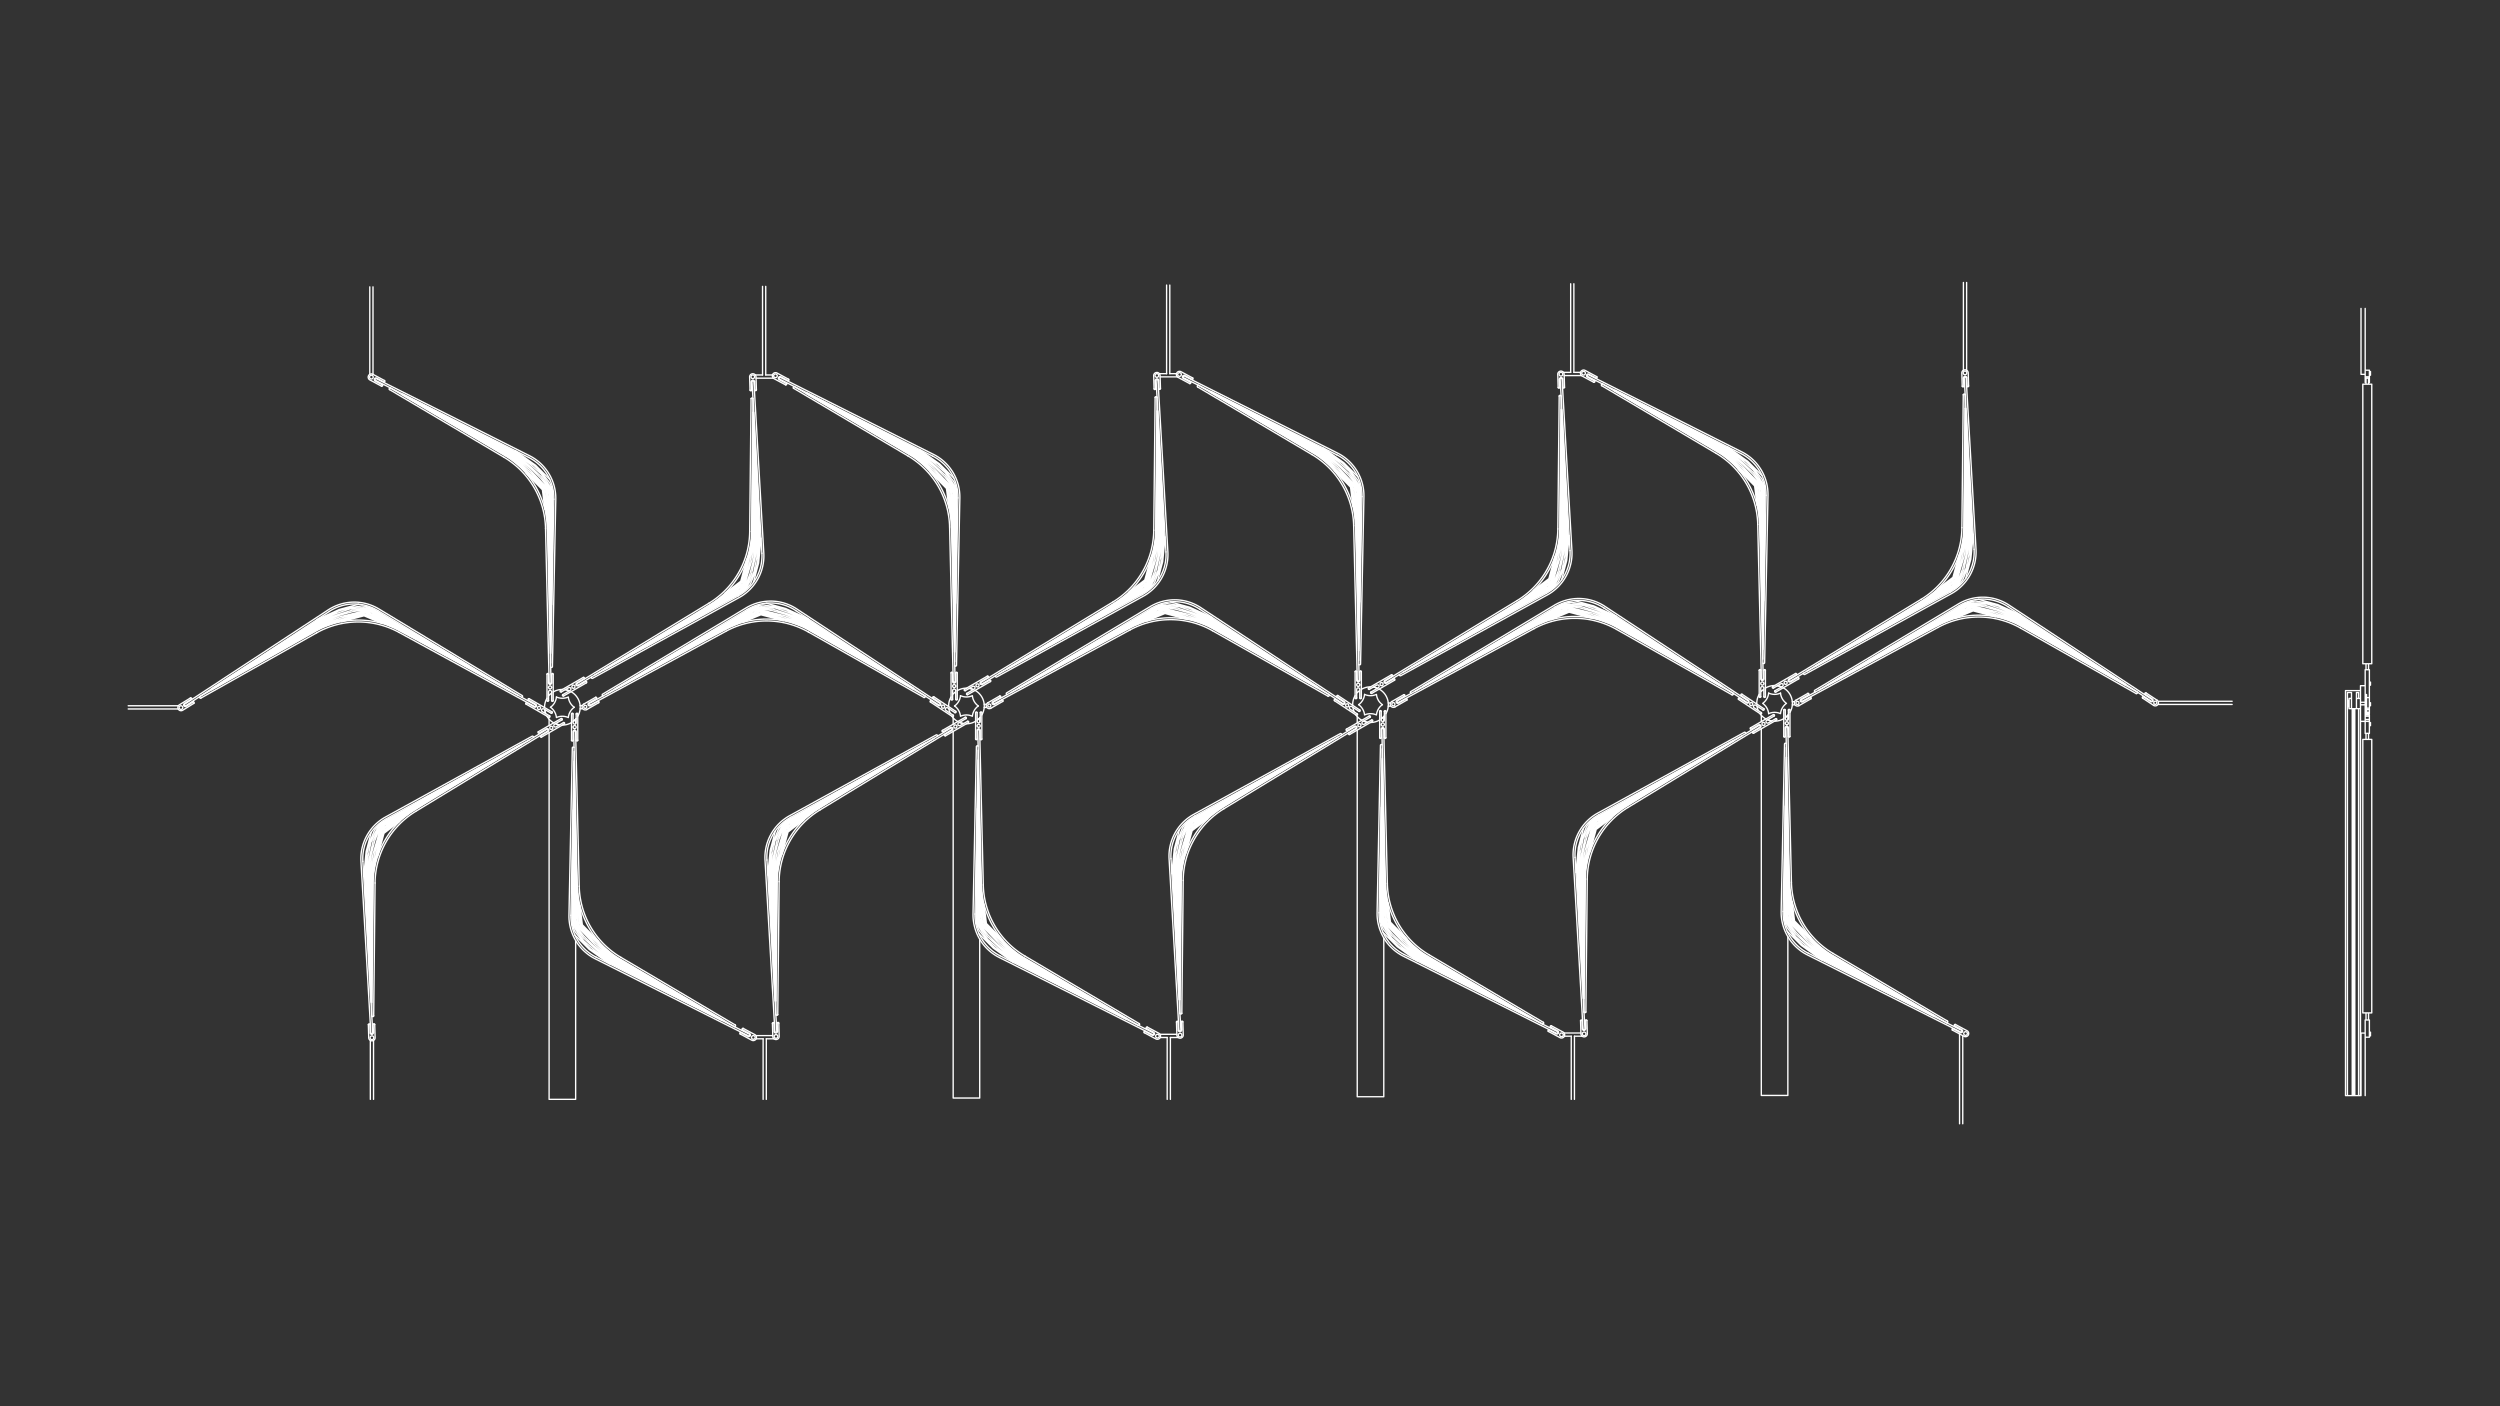 <svg xmlns="http://www.w3.org/2000/svg" width="1280" height="720" viewBox="0 0 914.286 514.286"><rect x="0" y="0" width="914.286" height="514.286" fill="#333333" stroke="none"/><path d="M205.697 252.141a6.518 6.518 0 0 0-3.377.928M208.203 252.655a6.518 6.518 0 0 0-1.485-.431M209.6 263.857a6.518 6.518 0 0 0 1.114-1.07M205.638 265.177a6.518 6.518 0 0 0 3.379-.927M203.132 264.664a6.518 6.518 0 0 0 1.485.43M200.008 261.893a6.518 6.518 0 0 0 2.49 2.463M200.038 255.375a6.518 6.518 0 0 0-.884 3.388M199.2 259.466a6.518 6.518 0 0 0 .375 1.5M211.298 261.944a6.518 6.518 0 0 0-2.461-8.981M353.47 251.666a6.518 6.518 0 0 0-3.378.928M355.976 252.179a6.518 6.518 0 0 0-1.484-.431M357.374 263.381a6.518 6.518 0 0 0 1.113-1.07M353.412 264.702a6.518 6.518 0 0 0 3.377-.927M350.906 264.189a6.518 6.518 0 0 0 1.484.43M359.07 261.469a6.518 6.518 0 0 0-2.46-8.981M501.244 251.19a6.518 6.518 0 0 0-3.378.928M503.75 251.704a6.518 6.518 0 0 0-1.484-.43M505.147 262.907a6.518 6.518 0 0 0 1.113-1.072M501.186 264.227a6.518 6.518 0 0 0 3.377-.927M498.68 263.714a6.518 6.518 0 0 0 1.484.43M506.844 260.994a6.518 6.518 0 0 0-2.46-8.981M649.018 250.715a6.518 6.518 0 0 0-3.379.928M651.524 251.229a6.518 6.518 0 0 0-1.486-.43M652.92 262.432a6.518 6.518 0 0 0 1.114-1.072M648.958 263.751a6.518 6.518 0 0 0 3.378-.927M646.453 263.239a6.518 6.518 0 0 0 1.485.43M654.618 260.518a6.518 6.518 0 0 0-2.462-8.98M346.995 259.156a6.518 6.518 0 0 0 .475 1.651M348.103 261.924a6.518 6.518 0 0 0 2.17 1.956M347.81 254.9a6.518 6.518 0 0 0-.883 3.51M495.876 261.449a6.518 6.518 0 0 0 2.17 1.956M494.77 258.681a6.518 6.518 0 0 0 .474 1.651M495.584 254.424a6.518 6.518 0 0 0-.883 3.51M643.65 260.974a6.518 6.518 0 0 0 2.17 1.956M643.358 253.949a6.518 6.518 0 0 0-.884 3.51M642.543 258.205a6.518 6.518 0 0 0 .475 1.651" style="fill:none;stroke:#fff;stroke-width:.5;stroke-linecap:round;stroke-miterlimit:4;stroke-dasharray:none;stroke-opacity:1"/><path d="M294.056 188.672a6.518 6.518 0 0 0-1.112 1.071M291.522 194.678a6.518 6.518 0 0 0 .375 1.5M295.454 199.875a6.518 6.518 0 0 0 1.485.43M301.923 199.069a6.518 6.518 0 0 0 1.113-1.071M300.525 187.866a6.518 6.518 0 0 0-1.485-.43M441.83 188.197a6.518 6.518 0 0 0-1.112 1.072M443.228 199.4a6.518 6.518 0 0 0 1.484.43M449.696 198.593a6.518 6.518 0 0 0 1.112-1.071M448.298 187.39a6.518 6.518 0 0 0-1.484-.43M589.603 187.722a6.518 6.518 0 0 0-1.113 1.072M591.002 198.925a6.518 6.518 0 0 0 1.484.431M597.469 198.118a6.518 6.518 0 0 0 1.113-1.071M596.072 186.915a6.518 6.518 0 0 0-1.485-.43M737.377 187.248a6.518 6.518 0 0 0-1.113 1.07M738.775 198.45a6.518 6.518 0 0 0 1.484.431M745.242 197.643a6.518 6.518 0 0 0 1.114-1.071M743.845 186.44a6.518 6.518 0 0 0-1.485-.43M292.36 181.793v9.627M284.715 192.708l8.337 4.814M290.345 204.785l8.337-4.814M303.62 205.948v-9.628M305.635 182.956l-8.339 4.814M432.584 191.946l8.028 5.314M311.267 192.206l-4.346 2.496M440.132 181.318v9.627M438.12 204.31l8.336-4.814M451.393 205.473v-9.628M453.407 182.481l-8.337 4.814M580.358 191.47l8.027 5.314M459.04 191.73l-4.345 2.497M587.906 180.842v9.628M585.892 203.834l8.338-4.813M599.166 204.998v-9.628M601.18 182.006l-8.336 4.813M728.131 190.996l8.028 5.313M606.814 191.255l-4.346 2.497M735.68 180.367v9.628M733.665 203.36l8.338-4.815M746.94 204.522v-9.627M748.954 181.53l-8.338 4.814M875.904 190.52l4.014 2.657M754.588 190.78l-4.346 2.497M294.642 191.42v-9.627M294.193 195.546l-8.337-4.814M297.542 197.995l-8.337 4.814M301.338 196.32v9.628M298.437 189.746l8.338-4.814M441.872 195.357l-8.03-5.314M305.785 192.724l4.345-2.497M442.414 190.945v-9.627M445.315 197.52l-8.337 4.814M449.111 195.845v9.628M446.21 189.27l8.338-4.813M589.645 194.882l-8.028-5.314M453.558 192.25l4.346-2.498M590.188 190.47v-9.628M593.089 197.046l-8.338 4.812M596.885 195.37v9.628M593.985 188.795l8.336-4.813M737.418 194.406l-8.028-5.313M601.332 191.773l4.346-2.496M737.961 189.995v-9.628M740.862 196.57l-8.338 4.814M744.658 194.895v9.627M741.757 188.32l8.338-4.814M881.177 191.274l-4.013-2.656M749.104 191.298l4.347-2.497M292.944 181.793v3.166M292.944 188.255v3.165M285.007 192.202l2.742 1.582M290.603 195.432l2.742 1.583M290.053 204.28l2.742-1.584M295.649 201.048l2.742-1.583M303.036 205.948v-3.166M303.036 199.486v-3.166M310.976 191.7l-2.745 1.576M305.926 183.462l-2.742 1.583M300.33 186.693l-2.74 1.583M432.906 191.459l2.641 1.747M438.295 195.025l2.64 1.747M440.718 181.318v3.165M440.718 187.779v3.166M437.826 203.803l2.743-1.582M443.422 200.573l2.742-1.583M450.808 205.473v-3.166M450.808 199.011v-3.166M458.749 191.224l-2.744 1.577M453.7 182.987l-2.743 1.582M448.104 186.217l-2.742 1.584M580.68 190.984l2.64 1.747M586.068 194.55l2.64 1.747M588.49 180.842v3.166M588.49 187.304v3.166M585.6 203.328l2.742-1.582M591.196 200.098l2.741-1.584M598.582 204.998v-3.166M598.582 198.537v-3.167M606.523 190.748l-2.745 1.577M601.473 182.512l-2.742 1.583M595.877 185.742l-2.742 1.584M728.454 190.508l2.64 1.748M733.842 194.075l2.64 1.747M736.264 180.367v3.167M736.264 186.829v3.166M733.374 202.854l2.74-1.583M738.97 199.623l2.74-1.583M746.356 204.522v-3.165M746.356 198.062v-3.167M754.296 190.274l-2.745 1.577M749.247 182.036l-2.742 1.584M743.651 185.267l-2.742 1.583M876.227 190.033l2.64 1.747M294.056 184.96v-3.167M294.056 191.42v-3.165M288.306 192.82l-2.742-1.582M293.902 196.052l-2.743-1.584M292.238 201.733l-2.742 1.582M297.834 198.501l-2.742 1.584M301.923 202.782v3.166M301.923 196.32v3.166M307.676 192.311l2.746-1.577M303.74 186.008l2.743-1.582M298.145 189.24l2.742-1.584M436.161 192.278l-2.64-1.747M441.55 195.844l-2.641-1.747M441.83 184.483v-3.165M441.83 190.945v-3.166M440.012 201.257l-2.742 1.583M445.608 198.026l-2.742 1.583M449.696 202.307v3.166M449.696 195.845v3.166M455.45 191.836l2.744-1.577M451.514 185.534l2.742-1.583M445.918 188.764l2.742-1.583M583.935 191.803l-2.64-1.748M589.322 195.37l-2.64-1.748M589.603 184.008v-3.166M589.603 190.47v-3.166M587.786 200.782l-2.743 1.583M593.381 197.551l-2.742 1.583M597.469 201.832v3.166M597.469 195.37v3.167M603.224 191.361l2.744-1.577M599.288 185.059l2.742-1.584M593.692 188.289l2.742-1.583M731.707 191.327l-2.64-1.747M737.095 194.894l-2.64-1.748M737.377 183.534v-3.167M737.377 189.995v-3.166M735.558 200.307l-2.74 1.582M741.154 197.077l-2.741 1.582M745.242 201.357v3.165M745.242 194.895v3.167M750.996 190.885l2.746-1.577M747.061 184.584l2.741-1.584M741.465 187.814l2.741-1.582M879.48 190.852l-2.639-1.747M292.944 184.96a.556.556 0 0 0 1.112 0M287.75 193.784a.556.556 0 0 0 .551-.96M292.795 202.696a.556.556 0 0 0-.552-.961M303.036 202.782a.557.557 0 0 0-1.113 0M307.676 192.311a.556.556 0 1 0 .553.96M303.184 185.045a.556.556 0 0 0 .552.961M435.547 193.206a.557.557 0 0 0 .618-.928M440.718 184.483a.556.556 0 0 0 1.112 0M440.569 202.22a.556.556 0 0 0-.553-.96M450.808 202.307a.556.556 0 0 0-1.112 0M455.45 191.836a.556.556 0 1 0 .552.961M450.957 184.57a.556.556 0 0 0 .553.96M583.32 192.73a.557.557 0 0 0 .618-.927M588.49 184.008a.557.557 0 0 0 1.113 0M588.342 201.746a.556.556 0 0 0-.552-.961M598.582 201.832a.557.557 0 0 0-1.113 0M603.224 191.361a.556.556 0 1 0 .552.961M598.731 184.095a.556.556 0 0 0 .552.96M731.093 192.256a.557.557 0 0 0 .619-.928M736.264 183.534a.557.557 0 0 0 1.113 0M736.115 201.271a.556.556 0 0 0-.552-.96M746.356 201.357a.557.557 0 0 0-1.114 0M750.996 190.885a.556.556 0 1 0 .552.961M746.505 183.62a.556.556 0 0 0 .552.96M878.867 191.78a.557.557 0 0 0 .618-.928M294.056 186.607a.556.556 0 1 0-1.112 0 .556.556 0 1 0 1.112 0zM294.056 188.255a.556.556 0 0 0-1.112 0M290.01 194.127a.557.557 0 1 0-1.112 0 .557.557 0 1 0 1.113 0zM291.16 194.468a.556.556 0 0 0-.553.96M294.5 201.39a.557.557 0 1 0-1.113 0 .557.557 0 1 0 1.113 0zM295.092 200.085a.556.556 0 0 0 .552.96M303.036 201.134a.557.557 0 1 0-1.113 0 .557.557 0 1 0 1.113 0zM301.923 199.486a.557.557 0 0 0 1.113 0M306.909 193.714a.556.556 0 1 0-1.112 0 .556.556 0 1 0 1.112 0zM302.592 186.35a.557.557 0 1 0-1.113 0 .557.557 0 1 0 1.113 0zM300.887 187.656a.556.556 0 0 0-.552-.96M437.784 193.652a.557.557 0 1 0-1.113 0 .557.557 0 1 0 1.113 0zM438.909 194.097a.557.557 0 0 0-.619.928M441.83 186.131a.556.556 0 1 0-1.112 0 .556.556 0 1 0 1.112 0zM441.83 187.779a.556.556 0 0 0-1.112 0M442.274 200.915a.557.557 0 1 0-1.113 0 .557.557 0 1 0 1.113 0zM442.866 199.609a.556.556 0 0 0 .552.96M450.808 200.66a.556.556 0 1 0-1.112 0 .556.556 0 1 0 1.112 0zM449.696 199.011a.556.556 0 0 0 1.112 0M454.683 193.238a.556.556 0 1 0-1.113 0 .556.556 0 1 0 1.113 0zM450.366 185.876a.557.557 0 1 0-1.114 0 .557.557 0 1 0 1.114 0zM448.66 187.181a.556.556 0 0 0-.552-.96M585.558 193.176a.557.557 0 1 0-1.113 0 .557.557 0 1 0 1.113 0zM586.682 193.622a.557.557 0 0 0-.618.928M589.603 185.656a.557.557 0 1 0-1.113 0 .557.557 0 1 0 1.113 0zM589.603 187.304a.557.557 0 0 0-1.113 0M590.047 200.44a.557.557 0 1 0-1.113 0 .557.557 0 1 0 1.113 0zM590.64 199.134a.556.556 0 0 0 .552.96M598.582 200.184a.557.557 0 1 0-1.113 0 .557.557 0 1 0 1.113 0zM597.469 198.537a.557.557 0 0 0 1.113 0M602.456 192.763a.557.557 0 1 0-1.113 0 .557.557 0 1 0 1.113 0zM598.14 185.4a.557.557 0 1 0-1.114 0 .557.557 0 1 0 1.113 0zM596.434 186.706a.556.556 0 0 0-.552-.96M733.33 192.701a.556.556 0 1 0-1.112 0 .556.556 0 1 0 1.113 0zM734.456 193.146a.557.557 0 0 0-.619.928M737.377 185.181a.557.557 0 1 0-1.113 0 .557.557 0 1 0 1.113 0zM737.377 186.829a.557.557 0 0 0-1.113 0M737.82 199.964a.556.556 0 1 0-1.112 0 .556.556 0 1 0 1.112 0zM738.413 198.66a.556.556 0 0 0 .552.96M746.356 199.71a.557.557 0 1 0-1.114 0 .557.557 0 1 0 1.114 0zM745.242 198.062a.557.557 0 0 0 1.114 0M750.23 192.288a.557.557 0 1 0-1.113 0 .557.557 0 1 0 1.113 0zM745.912 184.925a.556.556 0 1 0-1.112 0 .556.556 0 1 0 1.112 0zM744.207 186.232a.556.556 0 0 0-.553-.961M881.104 192.226a.557.557 0 1 0-1.113 0 .557.557 0 1 0 1.113 0zM231.833 76.434l-4.243-2.28M163.21 192.446l-4.097 2.534M229.365 309.881l.144 4.815M364.146 311.307l4.244 2.28M366.614 77.86l-.144-4.815M379.607 75.96l-4.244-2.28M377.139 309.406l.143 4.815M511.92 310.83l4.243 2.281M514.387 77.385l-.143-4.816M527.38 75.484l-4.244-2.28M524.912 308.931l.144 4.815M659.693 310.356l4.243 2.28M662.161 76.91l-.143-4.816M675.154 75.01l-4.244-2.281M672.686 308.455l.143 4.815M807.466 309.881l4.243 2.28M809.935 76.434l-.144-4.815M232.11 75.92l-2.628-1.412M162.901 191.949l-2.535 1.57M228.78 309.899l.111 2.982M363.87 311.822l2.627 1.41M367.198 77.842l-.11-2.982M379.883 75.445l-2.627-1.412M376.554 309.424l.11 2.982M511.643 311.346l2.627 1.412M514.972 77.366l-.11-2.98M527.657 74.97l-2.628-1.412M524.328 308.949l.11 2.98M659.416 310.87l2.628 1.412M662.745 76.891l-.11-2.98M675.43 74.495l-2.627-1.413M672.102 308.474l.11 2.98M807.19 310.396l2.627 1.411M810.518 76.417l-.11-2.982M232.94 74.376l-4.244-2.28M161.98 190.458l-4.097 2.536M227.03 309.953l.143 4.815M363.039 313.365l4.244 2.281M368.95 77.788l-.143-4.815M380.713 73.9l-4.244-2.28M374.802 309.478l.143 4.815M510.813 312.89l4.244 2.28M516.723 77.313l-.143-4.815M528.486 73.425l-4.243-2.28M522.575 309.002l.144 4.816M658.586 312.416l4.244 2.28M664.497 76.838l-.144-4.816M676.26 72.95l-4.243-2.28M670.349 308.527l.144 4.815M806.36 311.94l4.244 2.28M812.27 76.362l-.143-4.815M232.663 74.89l-2.628-1.411M162.286 190.955l-2.536 1.57M227.613 309.935l.11 2.98M363.316 312.85l2.628 1.412M368.367 77.806l-.111-2.98M380.436 74.415l-2.627-1.411M375.386 309.46l.11 2.981M511.09 312.376l2.627 1.411M516.14 77.331l-.11-2.982M528.21 73.94l-2.627-1.412M523.16 308.984l.11 2.982M658.862 311.9l2.629 1.412M663.913 76.856l-.11-2.982M675.984 73.465l-2.628-1.412M670.933 308.51l.11 2.981M806.636 311.425l2.627 1.411M811.686 76.38l-.11-2.98M228.696 72.095a1.169 1.169 0 0 0-1.106 2.06M157.883 192.994a1.169 1.169 0 0 0 1.23 1.986M227.176 314.768a1.17 1.17 0 0 0 2.337-.11M367.283 315.646a1.17 1.17 0 0 0 1.107-2.06M368.803 72.973a1.17 1.17 0 0 0-2.336.11M376.47 71.62a1.17 1.17 0 0 0-1.107 2.06M374.95 314.293a1.17 1.17 0 0 0 2.337-.11M515.057 315.17a1.169 1.169 0 0 0 1.106-2.059M516.576 72.498a1.17 1.17 0 0 0-2.336.11M524.243 71.145a1.169 1.169 0 0 0-1.107 2.059M522.723 313.818a1.17 1.17 0 0 0 2.336-.11M662.83 314.695a1.169 1.169 0 0 0 1.106-2.06M664.35 72.022a1.17 1.17 0 0 0-2.337.11M672.017 70.67a1.169 1.169 0 0 0-1.107 2.059M670.497 313.342a1.17 1.17 0 0 0 2.336-.11M810.604 314.22a1.169 1.169 0 0 0 1.105-2.06M812.124 71.547a1.17 1.17 0 0 0-2.337.11M230.035 73.479a.584.584 0 0 0-.552 1.027M159.75 192.524a.585.585 0 0 0 .619.994M227.704 312.916a.584.584 0 0 0 1.168 0M365.944 314.262a.584.584 0 0 0 .552-1.027M368.275 74.825a.584.584 0 0 0-1.169 0M377.809 73.004a.584.584 0 0 0-.552 1.027M375.478 312.441a.584.584 0 0 0 1.168 0M513.717 313.787a.584.584 0 0 0 .552-1.027M516.048 74.35a.584.584 0 0 0-1.168 0M525.583 72.528a.584.584 0 0 0-.553 1.027M523.251 311.966a.584.584 0 0 0 1.169 0M661.49 313.312a.584.584 0 0 0 .553-1.027M663.822 73.874a.584.584 0 0 0-1.168 0M673.356 72.053a.584.584 0 0 0-.552 1.027M671.025 311.491a.584.584 0 0 0 1.167 0M809.263 312.836a.584.584 0 0 0 .552-1.027M811.596 73.4a.584.584 0 0 0-1.169 0" style="fill:none;stroke:#fff;stroke-width:.5;stroke-linecap:round;stroke-miterlimit:4;stroke-dasharray:none;stroke-opacity:1" transform="translate(-92.322 64.789)"/><path d="M228.808 73.125a.666.666 0 1 0-1.331 0 .666.666 0 1 0 1.331 0zM159.164 193.986a.666.666 0 1 0-1.332 0 .666.666 0 1 0 1.332 0zM229.01 314.733a.666.666 0 1 0-1.331 0 .666.666 0 1 0 1.331 0zM368.502 314.616a.666.666 0 1 0-1.332 0 .666.666 0 1 0 1.332 0zM368.3 73.008a.666.666 0 1 0-1.332 0 .666.666 0 1 0 1.332 0zM376.582 72.65a.666.666 0 1 0-1.332 0 .666.666 0 1 0 1.332 0zM376.784 314.257a.666.666 0 1 0-1.332 0 .666.666 0 1 0 1.332 0zM516.276 314.14a.666.666 0 1 0-1.332 0 .666.666 0 1 0 1.332 0zM516.074 72.534a.666.666 0 1 0-1.332 0 .666.666 0 1 0 1.332 0zM524.356 72.175a.666.666 0 1 0-1.332 0 .666.666 0 1 0 1.332 0zM524.558 313.782a.666.666 0 1 0-1.332 0 .666.666 0 1 0 1.332 0zM664.05 313.666a.666.666 0 1 0-1.332 0 .666.666 0 1 0 1.332 0zM663.847 72.059a.666.666 0 1 0-1.331 0 .666.666 0 1 0 1.331 0zM672.13 71.7a.666.666 0 1 0-1.333 0 .666.666 0 1 0 1.332 0zM672.33 313.307a.666.666 0 1 0-1.332 0 .666.666 0 1 0 1.332 0zM811.822 313.19a.666.666 0 1 0-1.332 0 .666.666 0 1 0 1.332 0zM811.621 71.584a.666.666 0 1 0-1.332 0 .666.666 0 1 0 1.332 0zM231.833 76.434a.294.294 0 0 0 .276-.519M163.21 192.446a.293.293 0 0 0-.31-.497M229.365 309.881a.293.293 0 0 0-.585 0M364.146 311.307a.294.294 0 0 0-.276.519M366.614 77.86a.293.293 0 0 0 .585 0M379.607 75.96a.294.294 0 0 0 .276-.52M377.139 309.406a.293.293 0 0 0-.586 0M511.92 310.83a.294.294 0 0 0-.277.52M514.387 77.385a.293.293 0 0 0 .586 0M527.38 75.484a.294.294 0 0 0 .277-.519M524.912 308.931a.293.293 0 0 0-.585 0M659.693 310.356a.294.294 0 0 0-.276.519M662.161 76.91a.293.293 0 0 0 .585 0M675.154 75.01a.294.294 0 0 0 .276-.52M672.686 308.455a.293.293 0 0 0-.585 0M807.466 309.881a.294.294 0 0 0-.276.52M809.935 76.434a.293.293 0 0 0 .585 0M232.663 74.89a.294.294 0 0 0 .276-.519M162.286 190.955a.293.293 0 0 0-.31-.497M227.613 309.935a.293.293 0 0 0-.585 0M363.316 312.85a.294.294 0 0 0-.276.52M368.367 77.806a.293.293 0 0 0 .585 0M380.436 74.415a.294.294 0 0 0 .276-.519M375.386 309.46a.293.293 0 0 0-.585 0M511.09 312.376a.294.294 0 0 0-.276.519M516.14 77.331a.293.293 0 0 0 .585 0M528.21 73.94a.294.294 0 0 0 .276-.519M523.16 308.984a.293.293 0 0 0-.586 0M658.862 311.9a.294.294 0 0 0-.276.519M663.913 76.856a.293.293 0 0 0 .585 0M675.984 73.465a.294.294 0 0 0 .276-.52M670.933 308.51a.293.293 0 0 0-.585 0M806.636 311.425a.294.294 0 0 0-.276.52M811.686 76.38a.293.293 0 0 0 .586 0M228.73 72.114V40.137M371.406 315.12v22.13M808.962 313.338v32.842M519.18 314.643v22.607M666.952 314.168v23.082M227.56 72.112V40.137M372.574 315.12v22.13M810.13 313.966v32.214M520.348 314.643v22.607M668.121 314.168v23.082M229.591 74.305l56.09 28.207M229.926 73.682l56.062 28.193M159.872 192.72l52.446-34.454M160.244 193.322l52.472-34.471M227.935 312.91l-3.615-62.648M228.642 312.887l-3.617-62.678M366.053 314.059l-56.062-28.193M366.387 313.436l-56.09-28.207M436.11 192.486l-52.373-34.566M435.737 193.085l-52.4-34.583M368.044 74.832l3.615 62.647M367.338 74.854l3.617 62.678M377.365 73.829l56.09 28.208M377.7 73.207 433.76 101.4M375.708 312.434l-3.614-62.647M376.415 312.412l-3.617-62.679M513.826 313.584l-56.061-28.194M514.161 312.961l-56.09-28.207M583.884 192.01l-52.373-34.566M583.51 192.61l-52.399-34.583M515.818 74.357l3.614 62.647M515.11 74.378l3.618 62.679M525.139 73.354l56.09 28.207M525.473 72.732l56.062 28.193M523.482 311.958l-3.615-62.647M524.188 311.937l-3.617-62.679M661.6 313.108l-56.062-28.192M661.934 312.486l-56.09-28.207M731.656 191.535l-52.371-34.566M731.284 192.134l-52.4-34.582M663.591 73.882l3.615 62.647M662.884 73.903l3.617 62.679M672.912 72.88l56.09 28.206M673.247 72.256l56.061 28.194M671.256 311.484l-3.616-62.647M671.961 311.463l-3.616-62.68M809.374 312.633l-56.062-28.192M809.707 312.011l-56.089-28.208M879.43 191.06l-52.373-34.566M879.057 191.66l-52.399-34.584M811.364 73.406l3.616 62.647M810.658 73.428l3.617 62.68M293.68 177.692l1.202-59.913M281.825 189.514l-51.286-31M286.133 205.69l-52.487 28.917M302.3 210.049l-1.203 59.913M314.165 189.018l51.351-30.888M309.846 182.05l52.487-28.916M441.454 177.218l1.202-59.914M433.907 205.216l-52.488 28.916M450.072 209.573l-1.202 59.914M461.937 188.543l51.353-30.89M457.62 181.574l52.487-28.916M589.227 176.743l1.202-59.915M581.68 204.74l-52.487 28.917M597.845 209.098l-1.201 59.914M609.71 188.067l51.353-30.888M605.392 181.1l52.489-28.916M737 176.268l1.203-59.915M729.454 204.266l-52.489 28.916M745.619 208.623l-1.203 59.913M757.484 187.592l51.353-30.888M753.165 180.625l52.49-28.916M294.354 179.042l1.23-61.244M283.33 189.604l-52.424-31.687M286.965 204.433l-53.654 29.557M301.624 208.699l-1.229 61.244M312.658 189.105l52.493-31.574M309.014 183.308l53.654-29.557M442.128 178.567l1.23-61.245M434.739 203.958l-53.654 29.558M449.398 208.224l-1.23 61.245M460.432 188.63l52.492-31.575M456.788 182.833l53.654-29.558M589.902 178.092l1.229-61.245M582.512 203.482l-53.654 29.559M597.172 207.748l-1.23 61.246M608.206 188.155l52.492-31.575M604.561 182.358l53.654-29.558M737.675 177.616l1.23-61.244M730.286 203.007l-53.654 29.559M744.944 207.273l-1.228 61.245M755.978 187.68l52.493-31.575M752.334 181.882l53.654-29.557M229.926 73.682a.363.363 0 0 0-.331.619M159.872 192.72a.363.363 0 0 0 .375.597M227.935 312.91a.363.363 0 0 0 .707 0M366.053 314.059a.363.363 0 0 0 .331-.618M435.737 193.085a.363.363 0 0 0 .375-.596M368.044 74.832a.363.363 0 0 0-.707 0M377.7 73.207a.363.363 0 0 0-.332.619M375.708 312.434a.363.363 0 0 0 .707 0M513.826 313.584a.363.363 0 0 0 .332-.618M583.51 192.61a.363.363 0 0 0 .376-.596M515.818 74.357a.363.363 0 0 0-.707 0M525.473 72.732a.363.363 0 0 0-.331.619M523.482 311.958a.363.363 0 0 0 .707 0M661.6 313.108a.363.363 0 0 0 .331-.618M731.284 192.134a.363.363 0 0 0 .376-.596M663.591 73.882a.363.363 0 0 0-.707 0M673.247 72.256a.363.363 0 0 0-.331.619M671.256 311.484a.363.363 0 0 0 .706 0M809.374 312.633a.363.363 0 0 0 .331-.618M879.057 191.66a.363.363 0 0 0 .375-.597M811.364 73.406a.363.363 0 0 0-.707 0M293.715 179.168a.36.36 0 0 0 .64-.122M283.12 190.22a.36.36 0 0 0 .21-.618M287.393 204.924a.36.36 0 0 0-.43-.486M302.264 208.573a.36.36 0 0 0-.64.122M312.658 189.105a.36.36 0 0 0 .21.619M308.585 182.817a.36.36 0 0 0 .431.486M441.489 178.692a.36.36 0 0 0 .64-.122M435.167 204.448a.36.36 0 0 0-.43-.486M450.038 208.098a.36.36 0 0 0-.641.122M460.432 188.63a.36.36 0 0 0 .21.619M456.359 182.342a.36.36 0 0 0 .43.486M589.262 178.217a.36.36 0 0 0 .64-.121M582.94 203.973a.36.36 0 0 0-.43-.486M597.811 207.623a.36.36 0 0 0-.64.122M608.206 188.155a.36.36 0 0 0 .21.619M604.133 181.867a.36.36 0 0 0 .43.486M737.036 177.742a.36.36 0 0 0 .64-.121M730.714 203.499a.36.36 0 0 0-.43-.486M745.585 207.148a.36.36 0 0 0-.64.122M755.978 187.68a.36.36 0 0 0 .21.618M751.906 181.392a.36.36 0 0 0 .43.486M295.584 117.798a17.43 17.43 0 0 0-9.596-15.923M230.906 157.917a17.43 17.43 0 0 0-18.588.354M233.31 233.99a17.43 17.43 0 0 0-8.99 16.272M300.395 269.943a17.43 17.43 0 0 0 9.596 15.923M383.737 157.92a17.43 17.43 0 0 0-18.586-.387M362.668 153.75a17.43 17.43 0 0 0 8.99-16.271M443.357 117.322a17.43 17.43 0 0 0-9.596-15.922M381.085 233.516a17.43 17.43 0 0 0-8.991 16.271M448.169 269.469a17.43 17.43 0 0 0 9.596 15.921M531.51 157.444a17.43 17.43 0 0 0-18.586-.387M510.442 153.275a17.43 17.43 0 0 0 8.99-16.271M591.13 116.847a17.43 17.43 0 0 0-9.595-15.922M528.858 233.04a17.43 17.43 0 0 0-8.99 16.271M595.943 268.994a17.43 17.43 0 0 0 9.595 15.922M679.284 156.969a17.43 17.43 0 0 0-18.586-.387M658.215 152.8a17.43 17.43 0 0 0 8.99-16.271M738.904 116.372a17.43 17.43 0 0 0-9.596-15.922M676.632 232.566a17.43 17.43 0 0 0-8.992 16.27M743.716 268.518a17.43 17.43 0 0 0 9.596 15.923M827.057 156.494a17.43 17.43 0 0 0-18.586-.387M805.988 152.325a17.43 17.43 0 0 0 8.992-16.272" style="fill:none;stroke:#fff;stroke-width:.5;stroke-linecap:round;stroke-miterlimit:4;stroke-dasharray:none;stroke-opacity:1" transform="translate(-92.322 64.789)"/><path d="M294.882 117.779a16.713 16.713 0 0 0-9.2-15.267M230.539 158.515a16.713 16.713 0 0 0-17.823.331M233.646 234.607a16.713 16.713 0 0 0-8.621 15.602M301.097 269.962a16.713 16.713 0 0 0 9.2 15.267M383.337 158.502a16.713 16.713 0 0 0-17.82-.376M362.333 153.134a16.713 16.713 0 0 0 8.622-15.602M442.656 117.304a16.713 16.713 0 0 0-9.2-15.267M381.42 234.132a16.713 16.713 0 0 0-8.622 15.601M448.87 269.487a16.713 16.713 0 0 0 9.2 15.267M531.111 158.027a16.713 16.713 0 0 0-17.821-.376M510.107 152.658a16.713 16.713 0 0 0 8.62-15.601M590.43 116.828a16.713 16.713 0 0 0-9.201-15.267M529.193 233.657a16.713 16.713 0 0 0-8.622 15.601M596.644 269.012a16.713 16.713 0 0 0 9.2 15.267M678.885 157.552a16.713 16.713 0 0 0-17.822-.376M657.88 152.184a16.713 16.713 0 0 0 8.621-15.602M738.203 116.353a16.713 16.713 0 0 0-9.202-15.267M676.965 233.182a16.713 16.713 0 0 0-8.62 15.602M744.416 268.536a16.713 16.713 0 0 0 9.202 15.267M826.658 157.076a16.713 16.713 0 0 0-17.821-.376M805.654 151.709a16.713 16.713 0 0 0 8.62-15.602M235.109 77.08l41.836 24.736M165.405 189.931l42.34-23.862M228.286 306.723l.508-48.6M360.871 310.662l-41.837-24.737M430.583 189.684l-42.29-23.953M367.694 81.018l-.508 48.6M382.882 76.604l41.837 24.737M376.059 306.248l.508-48.6M508.644 310.187l-41.836-24.738M578.356 189.209l-42.29-23.953M515.466 80.544l-.508 48.599M530.655 76.128l41.836 24.738M523.832 305.773l.508-48.6M656.417 309.712l-41.836-24.738M726.13 188.733l-42.29-23.952M663.24 80.068l-.508 48.6M678.429 75.653l41.836 24.738M671.606 305.297l.508-48.6M804.19 309.236 762.356 284.5M873.904 188.258l-42.291-23.953M811.014 79.593l-.508 48.6M293.15 184.96l-1.327-56.545M293.85 184.96l-1.326-56.561M287.852 193.607l-49.631-27.124M288.203 193l-49.646-27.132M292.692 202.518l-48.305 29.42M292.341 201.91l-48.319 29.43M302.83 202.782l1.326 56.544M302.128 202.782l1.326 56.56M308.128 193.097l49.69-27.017M307.78 192.49l49.703-27.025M303.288 185.223l48.304-29.42M303.638 185.83l48.32-29.429M440.923 184.483l-1.326-56.543M441.624 184.483l-1.326-56.56M440.466 202.043l-48.306 29.42M440.115 201.436l-48.32 29.429M450.603 202.307l1.326 56.543M449.902 202.307l1.326 56.56M455.902 192.623l49.69-27.018M455.553 192.014l49.703-27.025M451.06 184.748l48.306-29.42M451.411 185.356l48.32-29.43M588.697 184.008l-1.327-56.543M589.398 184.008l-1.327-56.56M588.238 201.567l-48.304 29.42M587.888 200.96l-48.32 29.429M598.377 201.832l1.326 56.543M597.675 201.832l1.327 56.56M603.675 192.148l49.689-27.018M603.325 191.54l49.705-27.026M598.834 184.273l48.305-29.42M599.185 184.88l48.319-29.429M736.47 183.534l-1.326-56.544M737.172 183.534l-1.328-56.561M736.012 201.092l-48.304 29.42M735.662 200.485l-48.32 29.43M746.15 201.357l1.327 56.543M745.449 201.357l1.326 56.56M751.449 191.673l49.688-27.018M751.099 191.064l49.704-27.025M746.607 183.797l48.306-29.419M746.959 184.405l48.318-29.43M234.752 77.682l41.836 24.738M165.75 190.542l42.34-23.862M228.987 306.73l.508-48.6M361.228 310.059l-41.836-24.738M430.237 190.293l-42.29-23.951M366.993 81.01l-.508 48.601M382.525 77.207l41.836 24.737M376.76 306.255l.508-48.6M509.001 309.583l-41.836-24.737M578.01 189.819l-42.29-23.952M514.766 80.536l-.508 48.6M530.298 76.732l41.836 24.737M524.533 305.78l.508-48.6M656.774 309.108l-41.836-24.737M725.784 189.344l-42.29-23.953M662.539 80.061l-.508 48.6M678.072 76.258l41.836 24.736M672.307 305.305l.508-48.6M804.548 308.633l-41.837-24.738M873.558 188.869l-42.29-23.953M810.312 79.585l-.508 48.6M292.524 128.399a31.746 31.746 0 0 0-15.58-26.583M238.557 165.868a31.746 31.746 0 0 0-30.811.199M244.022 231.34a31.746 31.746 0 0 0-15.231 26.783M303.454 259.343a31.746 31.746 0 0 0 15.58 26.582M388.293 165.731a31.746 31.746 0 0 0-30.81-.265M351.958 156.401a31.746 31.746 0 0 0 15.23-26.783M440.298 127.924a31.746 31.746 0 0 0-15.58-26.583M391.795 230.865a31.746 31.746 0 0 0-15.23 26.782M451.228 258.868a31.746 31.746 0 0 0 15.58 26.58M536.066 165.256a31.746 31.746 0 0 0-30.81-.265M499.731 155.926a31.746 31.746 0 0 0 15.23-26.783M588.07 127.448a31.746 31.746 0 0 0-15.579-26.582M539.568 230.389a31.746 31.746 0 0 0-15.23 26.783M599.002 258.392a31.746 31.746 0 0 0 15.58 26.582M683.84 164.781a31.746 31.746 0 0 0-30.81-.265M647.504 155.451a31.746 31.746 0 0 0 15.231-26.783M735.844 126.973a31.746 31.746 0 0 0-15.58-26.582M687.342 229.914a31.746 31.746 0 0 0-15.23 26.784M746.775 257.917a31.746 31.746 0 0 0 15.58 26.582M831.613 164.305a31.746 31.746 0 0 0-30.81-.265M795.277 154.975a31.746 31.746 0 0 0 15.232-26.782" style="fill:none;stroke:#fff;stroke-width:.5;stroke-linecap:round;stroke-miterlimit:4;stroke-dasharray:none;stroke-opacity:1" transform="translate(-92.322 64.789)"/><path d="M291.823 128.415a31.046 31.046 0 0 0-15.235-25.995M238.221 166.483a31.046 31.046 0 0 0-30.13.199M244.387 231.938a31.046 31.046 0 0 0-14.895 26.192M304.156 259.326a31.046 31.046 0 0 0 15.236 25.995M387.947 166.342a31.046 31.046 0 0 0-30.13-.265M351.592 155.803a31.046 31.046 0 0 0 14.895-26.192M439.597 127.94a31.046 31.046 0 0 0-15.236-25.996M392.16 231.462a31.046 31.046 0 0 0-14.894 26.193M451.93 258.85a31.046 31.046 0 0 0 15.235 25.996M535.72 165.867a31.046 31.046 0 0 0-30.129-.265M499.366 155.328a31.046 31.046 0 0 0 14.894-26.193M587.37 127.465a31.046 31.046 0 0 0-15.236-25.996M539.934 230.988a31.046 31.046 0 0 0-14.895 26.192M599.703 258.375a31.046 31.046 0 0 0 15.235 25.996M683.494 165.39a31.046 31.046 0 0 0-30.13-.264M647.14 154.853a31.046 31.046 0 0 0 14.894-26.193M735.144 126.99a31.046 31.046 0 0 0-15.236-25.996M687.708 230.513a31.046 31.046 0 0 0-14.896 26.192M747.477 257.9a31.046 31.046 0 0 0 15.234 25.995M831.268 164.916a31.046 31.046 0 0 0-30.13-.265M794.913 154.378a31.046 31.046 0 0 0 14.895-26.193M293.15 184.96a.36.36 0 0 0 .706 0M287.852 193.607a.36.36 0 0 0 .353-.608M292.692 202.518a.36.36 0 0 0-.353-.608M302.83 202.782a.36.36 0 0 0-.707 0M307.78 192.49a.36.36 0 0 0 .353.607M303.288 185.223a.36.36 0 0 0 .353.608M440.923 184.483a.36.36 0 0 0 .696 0M440.466 202.043a.36.36 0 0 0-.354-.607M450.603 202.307a.36.36 0 0 0-.707 0M455.553 192.014a.36.36 0 0 0 .353.607M451.06 184.748a.36.36 0 0 0 .354.608M588.697 184.008a.36.36 0 0 0 .707 0M588.238 201.567a.36.36 0 0 0-.353-.607M598.377 201.832a.36.36 0 0 0-.696 0M603.325 191.54a.36.36 0 0 0 .354.607M598.834 184.273a.36.36 0 0 0 .353.608M736.47 183.534a.36.36 0 0 0 .707 0M736.012 201.092a.36.36 0 0 0-.353-.607M746.15 201.357a.36.36 0 0 0-.707 0M751.099 191.064a.36.36 0 0 0 .353.608M746.607 183.797a.36.36 0 0 0 .354.608M235.109 77.08a.36.36 0 0 0-.354.607M165.405 189.931a.36.36 0 0 0 .342.608M228.286 306.723a.36.36 0 0 0 .707.008M360.871 310.662a.36.36 0 0 0 .354-.608M430.237 190.293a.36.36 0 0 0 .342-.607M367.694 81.018a.36.36 0 0 0-.696-.007M382.882 76.604a.36.36 0 0 0-.353.608M376.059 306.248a.36.36 0 0 0 .706.008M508.644 310.187a.36.36 0 0 0 .353-.607M578.01 189.819a.36.36 0 0 0 .343-.608M515.466 80.544a.36.36 0 0 0-.695-.008M530.655 76.128a.36.36 0 0 0-.353.608M523.832 305.773a.36.36 0 0 0 .707.006M656.417 309.712a.36.36 0 0 0 .354-.607M725.784 189.344a.36.36 0 0 0 .343-.608M663.24 80.068a.36.36 0 0 0-.707-.007M678.429 75.653a.36.36 0 0 0-.354.608M671.606 305.297a.36.36 0 0 0 .696.008M804.19 309.236a.36.36 0 0 0 .354-.607M873.558 188.869a.36.36 0 0 0 .342-.608M811.014 79.593a.36.36 0 0 0-.707-.007M292.944 181.793a.293.293 0 0 0-.585 0M285.007 192.202a.292.292 0 0 0-.287.508M290.053 204.28a.292.292 0 0 0 .287.507M303.036 205.948a.293.293 0 0 0 .585 0M311.267 192.206a.292.292 0 0 0-.287-.508M305.926 183.462a.292.292 0 0 0-.287-.508M432.906 191.459a.292.292 0 0 0-.32.485M440.718 181.318a.293.293 0 0 0-.586 0M437.826 203.803a.292.292 0 0 0 .288.508M450.808 205.473a.293.293 0 0 0 .586 0M459.04 191.73a.292.292 0 0 0-.287-.508M453.7 182.987a.295.295 0 0 0-.299-.508M580.68 190.984a.292.292 0 0 0-.32.486M588.49 180.842a.293.293 0 0 0-.585 0M585.6 203.328a.292.292 0 0 0 .287.508M598.582 204.998a.293.293 0 0 0 .585 0M606.814 191.255a.292.292 0 0 0-.287-.508M601.473 182.512a.292.292 0 0 0-.287-.508M728.454 190.508a.292.292 0 0 0-.32.486M736.264 180.367a.293.293 0 0 0-.586 0M733.374 202.854a.292.292 0 0 0 .287.508M746.356 204.522a.293.293 0 0 0 .585 0M754.588 190.78a.292.292 0 0 0-.287-.508M749.247 182.036a.292.292 0 0 0-.287-.508M876.227 190.033a.292.292 0 0 0-.32.486M294.642 181.793a.293.293 0 0 0-.586 0M285.856 190.732a.292.292 0 0 0-.287.508M289.205 202.81a.292.292 0 0 0 .287.507M301.338 205.948a.293.293 0 0 0 .586 0M310.422 190.734a.292.292 0 0 0-.287-.508M306.775 184.932a.292.292 0 0 0-.287-.508M433.843 190.043a.292.292 0 0 0-.32.486M442.414 181.318a.293.293 0 0 0-.585 0M436.978 202.334a.292.292 0 0 0 .287.509M449.111 205.473a.293.293 0 0 0 .585 0M458.194 190.26a.292.292 0 0 0-.287-.509M454.548 184.457a.292.292 0 0 0-.287-.508M581.617 189.568a.292.292 0 0 0-.32.486M590.188 180.842a.293.293 0 0 0-.586 0M584.75 201.858a.295.295 0 0 0 .299.509M596.885 204.998a.293.293 0 0 0 .585 0M605.968 189.784a.292.292 0 0 0-.287-.508M602.321 183.982a.292.292 0 0 0-.287-.508M729.39 189.093a.292.292 0 0 0-.32.486M737.961 180.367a.293.293 0 0 0-.585 0M732.524 201.384a.292.292 0 0 0 .288.508M744.658 204.522a.293.293 0 0 0 .586 0M753.742 189.308a.292.292 0 0 0-.287-.508M750.095 183.506a.292.292 0 0 0-.287-.508M877.164 188.618a.292.292 0 0 0-.32.486M292.36 191.42a.293.293 0 0 0 .585 0M293.052 197.522a.292.292 0 0 0 .287-.508M298.682 199.971a.292.292 0 0 0-.287-.508M303.62 196.32a.293.293 0 0 0-.585 0M297.296 187.77a.292.292 0 0 0 .288.508M440.612 197.26a.292.292 0 0 0 .32-.486M440.132 190.945a.293.293 0 0 0 .586 0M446.456 199.496a.292.292 0 0 0-.287-.508M451.393 195.845a.293.293 0 0 0-.586 0M445.07 187.295a.292.292 0 0 0 .287.508M588.385 196.784a.292.292 0 0 0 .32-.486M587.906 190.47a.293.293 0 0 0 .585 0M594.23 199.021a.292.292 0 0 0-.287-.508M599.166 195.37a.293.293 0 0 0-.585 0M592.844 186.82a.292.292 0 0 0 .287.507M736.159 196.309a.292.292 0 0 0 .32-.486M735.68 189.995a.293.293 0 0 0 .585 0M742.003 198.545a.292.292 0 0 0-.287-.508M746.94 194.895a.293.293 0 0 0-.585 0M740.616 186.344a.292.292 0 0 0 .287.508M294.056 191.42a.293.293 0 0 0 .586 0M293.902 196.052a.292.292 0 0 0 .287-.508M297.834 198.501a.292.292 0 0 0-.287-.508M301.923 196.32a.293.293 0 0 0-.586 0M298.145 189.24a.292.292 0 0 0 .287.508M441.55 195.844a.292.292 0 0 0 .32-.486M441.83 190.945a.293.293 0 0 0 .585 0M445.608 198.026a.292.292 0 0 0-.287-.508M449.696 195.845a.293.293 0 0 0-.585 0M445.918 188.764a.292.292 0 0 0 .287.508M589.322 195.37a.292.292 0 0 0 .32-.487M589.603 190.47a.293.293 0 0 0 .586 0M593.381 197.551a.292.292 0 0 0-.287-.508M597.469 195.37a.293.293 0 0 0-.586 0M593.692 188.289a.292.292 0 0 0 .287.508M737.095 194.894a.292.292 0 0 0 .32-.486M737.377 189.995a.293.293 0 0 0 .585 0M741.154 197.077a.292.292 0 0 0-.287-.508M745.242 194.895a.293.293 0 0 0-.585 0M741.465 187.814a.292.292 0 0 0 .288.508M239.424 79.63l.154-.298M169.773 187.47l-.188-.288M228.338 301.71h-.342M356.555 308.11l-.154.31M426.22 187.213l.188-.287M367.641 86.031h.342M387.197 79.155l.155-.309M376.112 301.235h-.343M504.329 307.635l-.155.309M573.994 186.737l.188-.287M515.415 85.556h.342M534.97 78.68l.156-.309M523.884 300.759h-.342M652.101 307.16l-.154.31M721.768 186.262l.187-.287M663.188 85.081h.343M682.745 78.206l.154-.31M671.658 300.284h-.343M799.875 306.685l-.155.31M869.541 185.788l.188-.288M810.962 84.605h.342M284.724 108.291l5.964 6.037M217.243 162.57l8.21-2.147M230.508 248.149l2.246-8.184M311.255 279.45l-5.964-6.037M378.803 162.21l-8.205-2.162M365.47 139.593l-2.245 8.183M432.498 107.816l5.963 6.037M378.282 247.673l2.246-8.183M459.028 278.975l-5.963-6.038M526.577 161.735l-8.206-2.163M513.244 139.118l-2.246 8.183M580.271 107.341l5.964 6.037M526.055 247.198l2.247-8.183M606.802 278.5l-5.964-6.037M674.35 161.26l-8.205-2.163M661.018 138.643l-2.246 8.182M728.045 106.865l5.963 6.038M673.829 246.723l2.246-8.184M754.574 278.024l-5.962-6.036M822.124 160.786l-8.206-2.164M808.792 138.168l-2.248 8.182M290.688 114.328l.894 7.124M225.453 160.423l6.619 2.783M232.754 239.965l5.721-4.34M305.291 273.413l-.895-7.124M370.598 160.048l-6.625 2.768M363.225 147.776l-5.72 4.34M438.461 113.853l.895 7.124M380.528 239.49l5.72-4.341M453.065 272.937l-.895-7.123M518.371 159.572l-6.625 2.77M510.998 147.301l-5.72 4.34M586.235 113.378l.895 7.124M528.302 239.015l5.72-4.341M600.838 272.463l-.894-7.125M666.145 159.097l-6.626 2.769M658.772 146.825l-5.72 4.341M734.008 112.903l.905 7.123M676.075 238.54l5.72-4.34M748.612 271.988l-.906-7.125M813.918 158.622l-6.625 2.769M806.544 146.35l-5.72 4.342M293.39 110.532l-5.204-5.193M223.516 156.185l-7.099 1.91M228.116 239.523l-1.896 7.103M302.59 277.21l5.202 5.192M372.543 155.814l7.096 1.923M367.863 148.218l1.896-7.103M441.164 110.057l-5.204-5.194M375.89 239.048l-1.897 7.103M450.362 276.734l5.204 5.193M520.317 155.338l7.094 1.925M515.637 147.743l1.896-7.102M588.936 109.581l-5.202-5.193M523.663 238.572l-1.896 7.104M598.136 276.26l5.203 5.192M668.09 154.863l7.095 1.925M663.41 147.268l1.896-7.103M736.71 109.106l-5.203-5.193M671.436 238.098l-1.895 7.102M745.91 275.783l5.202 5.194M815.864 154.388l7.095 1.925M811.184 146.792l1.895-7.102M288.186 105.34l-7.408-5.294M216.417 158.094l-8.288 3.77M226.22 246.626l-.884 9.062M307.792 282.402l7.41 5.293M379.639 157.737l8.28 3.788M369.76 141.115l.883-9.062M435.96 104.863l-7.408-5.292M373.993 246.15l-.883 9.063M455.566 281.927l7.408 5.293M527.411 157.263l8.281 3.788M517.533 140.64l.883-9.063M583.734 104.388l-7.41-5.293M521.767 245.676l-.884 9.062M603.339 281.452l7.409 5.293M675.185 156.788l8.28 3.787M665.306 140.165l.884-9.063M731.507 103.913l-7.409-5.293M669.54 245.2l-.883 9.063M751.112 280.977l7.41 5.292M822.959 156.313l8.28 3.787M813.079 139.69l.883-9.063M290.963 114.042l-7.913-7.815M225.342 160.041l-10.724 2.947M232.369 239.87l-2.81 10.761M305.016 273.7l7.914 7.814M370.71 159.667l10.717 2.968M363.61 147.87l2.81-10.76M438.736 113.567l-7.914-7.815M380.143 239.395l-2.811 10.76M452.79 273.225l7.914 7.814M518.483 159.19l10.718 2.97M511.384 147.395l2.81-10.76M586.509 113.09l-7.913-7.813M527.916 238.92l-2.81 10.76M600.563 272.75l7.913 7.813M666.256 158.716l10.718 2.969M659.157 146.92l2.81-10.76M734.283 112.616l-7.913-7.815M675.69 238.445l-2.81 10.76M748.337 272.274l7.913 7.814M814.03 158.241l10.718 2.969M806.93 146.445l2.811-10.76M283.05 106.227l-3.795-3.217M214.618 162.988l-4.683 1.677M229.558 250.631l-.894 4.895M312.93 281.514l3.795 3.217M381.427 162.635l4.68 1.688M366.42 137.11l.895-4.895M430.822 105.752l-3.793-3.217M377.332 250.155l-.895 4.895M460.704 281.04l3.793 3.216M529.2 162.16l4.68 1.687M514.194 136.635l.895-4.895M578.596 105.277l-3.795-3.218M525.105 249.68l-.894 4.895M608.476 280.563l3.795 3.218M676.974 161.685l4.68 1.687M661.968 136.16l.894-4.895M726.37 104.801l-3.795-3.217M672.88 249.205l-.895 4.895M756.25 280.088l3.794 3.217M824.748 161.21l4.679 1.687M809.741 135.685l.895-4.895M279.255 103.01l-39.8-23.442M209.935 164.665l-40.2 22.746M228.67 255.526l-.398 46.187M316.725 284.731l39.798 23.442M386.107 164.323l40.152 22.832M367.31 132.215l.397-46.187M427.029 102.535l-39.8-23.443M376.443 255.05l-.398 46.188M464.497 284.256l39.8 23.442M533.88 163.847l40.153 22.832M515.083 131.74l.398-46.188M574.801 102.06l-39.798-23.442M524.216 254.575l-.397 46.188M612.27 283.781l39.8 23.442M681.654 163.372l40.152 22.832M662.857 131.265l.397-46.188M722.575 101.584l-39.8-23.441M671.989 254.1l-.398 46.188M760.044 283.305l39.8 23.443M829.427 162.897l40.153 22.832M810.63 130.79l.398-46.188M239.479 79.52l39.885 23.2M169.705 187.367l40.034-22.94M228.215 301.716l.155-46.14M356.5 308.22l-39.885-23.2M426.288 187.11l-39.984-23.026M367.764 86.025l-.155 46.14M387.252 79.046l39.885 23.2M375.989 301.242l.155-46.141M504.274 307.745l-39.885-23.2M574.061 186.636l-39.984-23.027M515.537 85.55l-.154 46.14M535.026 78.571l39.885 23.2M523.761 300.767l.155-46.141M652.047 307.27l-39.884-23.2M721.835 186.16l-39.984-23.025M663.31 85.074l-.154 46.14M682.8 78.095l39.883 23.2M671.535 300.29l.155-46.14M799.82 306.794l-39.884-23.2M869.609 185.685l-39.985-23.026M811.084 84.599l-.154 46.14M279.364 102.72l11.83 11.07M209.74 164.427l15.5-4.71M228.364 255.577l3.672-15.78M316.615 285.02l-11.829-11.07M386.304 164.084l-15.492-4.742M367.614 132.164l-3.672 15.78M427.137 102.246l11.83 11.07M376.138 255.1l3.672-15.779M464.389 284.546l-11.83-11.07M534.077 163.61l-15.492-4.744M515.388 131.69l-3.672 15.78M574.91 101.77l11.83 11.071M523.912 254.626l3.672-15.78M612.163 284.07 600.333 273M681.851 163.135l-15.492-4.744M663.162 131.215l-3.672 15.78M722.683 101.295l11.83 11.07M671.685 254.15l3.672-15.78M759.936 283.595l-11.83-11.07M829.624 162.659l-15.492-4.743M810.935 130.74l-3.673 15.78M291.601 113.615l-6.698-6.215M225.292 159.276l-8.732 2.692M231.68 239.531l-2.033 8.908M304.379 274.126l6.698 6.215M370.762 158.9l8.726 2.712M364.3 148.21l2.032-8.908M439.375 113.14l-6.698-6.215M379.454 239.056l-2.034 8.908M452.151 273.65l6.698 6.216M518.534 158.425l8.727 2.712M512.072 147.735l2.034-8.909M587.147 112.664l-6.698-6.215M527.227 238.581l-2.033 8.908M599.925 273.176l6.698 6.215M666.308 157.95l8.726 2.712M659.845 147.26l2.034-8.909M734.92 112.19l-6.697-6.216M675 238.105l-2.033 8.91M747.699 272.701l6.698 6.214M814.082 157.475l8.725 2.712M807.619 146.784l2.033-8.908M284.903 107.4l-5.358-4.916M216.56 161.968l-6.936 2.183M229.647 248.439l-1.579 7.098M311.077 280.341l5.357 4.916M379.488 161.612l6.93 2.197M366.332 139.302l1.578-7.098M432.677 106.925l-5.359-4.917M377.42 247.964l-1.578 7.098M458.85 279.866l5.358 4.916M527.261 161.137l6.931 2.196M514.106 138.826l1.578-7.098M580.45 106.449l-5.358-4.916M525.194 247.49l-1.578 7.097M606.623 279.391l5.358 4.916M675.034 160.662l6.932 2.196M661.88 138.351l1.578-7.098M728.223 105.974l-5.358-4.915M672.967 247.014l-1.578 7.098M754.397 278.915l5.357 4.917M822.807 160.187l6.931 2.197M809.652 137.876l1.58-7.098M279.545 102.484 239.49 79.498M209.624 164.15l-39.933 23.196M228.068 255.537l.122 46.182M316.434 285.257l40.054 22.986M386.419 163.81l39.883 23.279M367.91 132.204l-.121-46.182M427.318 102.008l-40.053-22.985M375.842 255.062l.122 46.18M464.208 284.782l40.053 22.986M534.192 163.333l39.884 23.28M515.684 131.728l-.121-46.18M575.092 101.533l-40.054-22.985M523.616 254.587l.121 46.18M611.981 284.307l40.054 22.985M681.966 162.858l39.883 23.28M663.458 131.253l-.122-46.18M722.865 101.059l-40.054-22.987M671.39 254.112l.12 46.18M759.754 283.832l40.055 22.986M829.738 162.384l39.885 23.279M811.231 130.778l-.121-46.18M239.491 79.498h.01M169.691 187.346v0M228.189 301.719v0M356.488 308.243h-.01M426.302 187.089v0M367.79 86.022v0M387.265 79.023h.01M375.962 301.243v0M504.261 307.768h-.01M574.076 186.614v0M515.564 85.548v-.001M535.038 78.548h.01M523.736 300.768v0M652.035 307.292h-.01M721.85 186.139v0M663.337 85.073v-.001M682.81 78.072h.01M671.51 300.293v0M799.809 306.818h-.01M869.623 185.663v0M811.11 84.598v-.001M239.501 79.479l40.242 22.716M169.679 187.327l39.794-23.492M228.168 301.72l-.453-46.21M356.479 308.262l-40.242-22.716M426.314 187.07l-39.744-23.577M367.812 86.021l.453 46.21M387.275 79.003l40.242 22.717M375.941 301.244l-.452-46.21M504.252 307.787l-40.243-22.717M574.088 186.596l-39.744-23.577M515.585 85.546l.452 46.21M535.047 78.528l40.243 22.717M523.714 300.769l-.453-46.21M652.025 307.312l-40.242-22.717M721.862 186.12l-39.745-23.577M663.358 85.072l.453 46.209M682.82 78.053l40.243 22.717M671.488 300.294l-.453-46.21M799.799 306.837l-40.243-22.717M869.635 185.645l-39.744-23.577M811.132 84.597l.453 46.21M279.743 102.195l6.157 5.384M209.473 163.835l7.742-2.64M227.72 255.51l1.583-8.024M316.237 285.546l-6.158-5.384M386.57 163.493l-7.735-2.657M368.26 132.23l-1.584 8.025M427.517 101.72l6.157 5.384M375.493 255.034l1.584-8.023M464.01 285.07l-6.158-5.383M534.344 163.019l-7.735-2.658M516.033 131.756l-1.584 8.024M575.29 101.245l6.158 5.383M523.267 254.56l1.583-8.025M611.783 284.595l-6.157-5.383M682.117 162.543l-7.735-2.658M663.807 131.281l-1.584 8.024M723.063 100.77l6.158 5.383M671.04 254.085l1.584-8.025M759.556 284.12l-6.157-5.383M829.89 162.068l-7.734-2.657M811.58 130.806l-1.583 8.023M285.9 107.579l5.98 5.775M217.215 161.194l7.99-2.291M229.303 247.486l2.011-8.066M310.079 280.162l-5.98-5.775M378.835 160.836l-7.986-2.308M366.676 140.255l-2.011 8.067M433.674 107.104l5.98 5.775M377.077 247.011l2.01-8.066M457.852 279.687l-5.98-5.774M526.609 160.361l-7.987-2.309M514.45 139.78l-2.012 8.067M581.448 106.628l5.98 5.776M524.85 246.535l2.011-8.065M605.626 279.212l-5.98-5.775M674.382 159.885l-7.987-2.308M662.223 139.305l-2.011 8.066M729.221 106.153l5.98 5.775M672.624 246.06l2.011-8.066M753.4 278.737l-5.98-5.775M822.156 159.41l-7.987-2.308M809.997 138.83l-2.013 8.066M292.151 113.327l-6.134-6.417M225.317 158.655l-8.624 2.103M231.156 239.199l-2.49 8.52M303.828 274.414l6.133 6.418M370.738 158.28l8.618 2.121M364.824 148.542l2.49-8.52M439.925 112.851l-6.134-6.416M378.929 238.724l-2.49 8.52M451.601 273.94l6.134 6.416M518.511 157.805l8.619 2.121M512.597 148.068l2.49-8.52M587.698 112.376l-6.133-6.416M526.702 238.249l-2.49 8.52M599.375 273.464l6.134 6.417M666.284 157.33l8.62 2.121M660.37 147.592l2.49-8.52M735.47 111.901l-6.132-6.416M674.476 237.773l-2.49 8.52M747.149 272.99l6.132 6.416M814.057 156.854l8.62 2.121M808.143 147.117l2.49-8.52M286.017 106.91l-6.437-5.334M216.693 160.758l-7.837 2.909M228.666 247.719l-1.4 8.242M309.961 280.832l6.438 5.333M379.356 160.401l7.832 2.926M367.314 140.022l1.4-8.242M433.791 106.435l-6.437-5.333M376.438 247.244l-1.399 8.24M457.735 280.356l6.437 5.334M527.13 159.926l7.831 2.925M515.088 139.547l1.399-8.242M581.565 105.96l-6.438-5.333M524.212 246.768l-1.4 8.242M605.509 279.88l6.437 5.334M674.903 159.451l7.832 2.925M662.86 139.072l1.4-8.242M729.338 105.485l-6.437-5.334M671.986 246.293l-1.4 8.242M753.281 279.406l6.438 5.333M822.677 158.975l7.831 2.926M810.634 138.596l1.4-8.24M279.58 101.576l-40.064-22.13M208.856 163.667l-39.196 23.631M227.266 255.96l.861 45.76M316.399 286.165l40.063 22.13M387.188 163.327l39.146 23.714M368.714 131.78l-.872-45.76M427.354 101.102l-40.064-22.13M375.04 255.485l.872 45.761M464.172 285.69l40.064 22.13M534.961 162.85l39.147 23.716M516.487 131.305l-.862-45.76M575.127 100.627l-40.063-22.13M522.812 255.01l.872 45.761M611.946 285.214l40.064 22.13M682.735 162.376l39.145 23.715M664.26 130.83l-.872-45.76M722.9 100.15l-40.064-22.129M670.585 254.535l.873 45.761M759.719 284.739l40.064 22.13M830.508 161.901l39.146 23.715M812.034 130.355l-.861-45.76M239.537 79.405l40.077 21.708M169.634 187.259l38.837-23.854M228.085 301.724l-1.24-45.561M356.441 308.336l-40.076-21.708M426.36 187.002l-38.786-23.937M367.894 86.017l1.239 45.561M387.311 78.93l40.077 21.707M375.859 301.25l-1.24-45.562M504.215 307.861l-40.077-21.707M574.133 186.526l-38.787-23.936M515.667 85.542l1.24 45.561M535.085 78.454l40.076 21.708M523.632 300.773l-1.239-45.56M651.989 307.386l-40.077-21.707M721.907 186.052l-38.787-23.937M663.441 85.067l1.24 45.561M682.858 77.98l40.077 21.707M671.406 300.298l-1.24-45.56M799.761 306.91l-40.076-21.706M869.68 185.577l-38.786-23.937M811.214 84.591l1.239 45.561M279.614 101.113l6.818 5.406M208.471 163.405l8.09-3.2M226.846 256.163l1.273-8.608M316.365 286.628l-6.818-5.406M387.574 163.065l-8.084-3.217M369.133 131.578l-1.273 8.608M427.388 100.637l6.817 5.407M374.62 255.688l1.273-8.607M464.138 286.154l-6.817-5.406M535.346 162.59l-8.083-3.217M516.907 131.103l-1.274 8.607M575.161 100.162l6.818 5.407M522.393 255.212l1.273-8.606M611.912 285.679l-6.817-5.407M683.12 162.115l-8.084-3.218M664.68 130.628l-1.274 8.607M722.935 99.687l6.816 5.406M670.167 254.737l1.273-8.606M759.685 285.204l-6.817-5.407M830.894 161.64l-8.084-3.218M812.453 130.152l-1.274 8.608M286.432 106.519l3.608 3.577M216.562 160.205l4.902-1.337M228.12 247.555l1.294-4.913M309.547 281.222l-3.608-3.577M379.49 159.848l-4.9-1.347M367.86 140.186l-1.295 4.913M434.205 106.044l3.608 3.577M375.893 247.08l1.294-4.913M457.32 280.748l-3.607-3.579M527.263 159.373l-4.9-1.347M515.633 139.71l-1.294 4.914M581.979 105.569l3.608 3.577M523.666 246.606l1.295-4.914M605.095 280.272l-3.61-3.577M675.036 158.897l-4.9-1.346M663.406 139.235l-1.293 4.913M729.751 105.093l3.61 3.578M671.44 246.13l1.293-4.914M752.868 279.797l-3.609-3.577M822.81 158.422l-4.9-1.346M811.18 138.76l-1.294 4.913M290.04 110.096l2.03 2.467M221.464 158.868l3.151-.519M229.414 242.642l1.122-2.99M305.94 277.645l-2.03-2.468M374.59 158.5l-3.15-.53M366.565 145.099l-1.122 2.99M437.813 109.62l2.03 2.468M377.187 242.167l1.122-2.99M453.713 277.17l-2.03-2.468M522.363 158.026l-3.15-.53M514.339 144.624l-1.122 2.99M585.587 109.146l2.029 2.467M524.96 241.692l1.123-2.991M601.485 276.695l-2.028-2.468M670.137 157.55l-3.15-.53M662.112 144.148l-1.122 2.992M733.36 108.671l2.03 2.467M672.733 241.216l1.123-2.99M749.259 276.22l-2.029-2.468M817.91 157.076l-3.15-.53M809.886 143.673l-1.122 2.99M239.554 79.372l40.374 21.421M169.614 187.228l38.738-24.255M228.049 301.726l-1.636-45.676M356.425 308.37l-40.374-21.422M426.38 186.971l-38.687-24.337M367.93 86.015l1.636 45.676M387.328 78.897l40.373 21.422M375.822 301.251l-1.635-45.676M504.198 307.893l-40.373-21.42M574.153 186.497l-38.686-24.338M515.704 85.54l1.635 45.676M535.101 78.422l40.374 21.42M523.596 300.775l-1.636-45.674M651.972 307.418l-40.374-21.42M721.927 186.022l-38.687-24.337M663.478 85.065l1.635 45.675M682.875 77.947l40.374 21.42M671.37 300.3l-1.636-45.675M799.746 306.943l-40.375-21.421M869.7 185.546l-38.686-24.337M811.25 84.589l1.637 45.676M280.135 100.557 239.566 79.35M208.251 162.676l-38.652 24.53M226.105 255.99l1.917 45.737M315.844 287.184l40.569 21.208M387.795 162.337l38.6 24.612M369.874 131.751l-1.917-45.737M427.91 100.082l-40.57-21.208M373.878 255.514l1.918 45.739M463.617 286.708l40.57 21.21M535.568 161.862l38.6 24.613M517.648 131.277l-1.918-45.74M575.682 99.607l-40.569-21.21M521.652 255.039l1.917 45.739M611.39 286.233l40.57 21.21M683.342 161.387l38.6 24.612M665.42 130.802l-1.916-45.74M723.455 99.133l-40.57-21.21M669.426 254.564l1.917 45.739M759.164 285.758l40.57 21.209M831.116 160.913l38.599 24.61M813.194 130.327l-1.916-45.74M280.384 100.198l-40.807-20.871M208.065 162.28l-38.48 24.905M225.67 255.953l2.328 45.777M315.595 287.543l40.807 20.871M387.982 161.943l38.426 24.985M370.31 131.788l-2.328-45.777M428.158 99.723 387.35 78.851M373.443 255.478l2.328 45.776M463.368 287.067l40.807 20.873M535.756 161.468l38.426 24.986M518.083 131.313l-2.328-45.777M575.931 99.248l-40.807-20.872M521.217 255.003l2.327 45.776M611.142 286.592l40.807 20.873M683.53 160.993l38.425 24.986M665.856 130.837l-2.328-45.775M723.705 98.774 682.898 77.9M668.99 254.527l2.328 45.777M758.916 286.117l40.807 20.873M831.302 160.517l38.427 24.986M813.629 130.362l-2.327-45.775M279.928 100.793l5.724 4.471M208.352 162.973l6.733-2.722M226.413 256.05l1.005-7.191M316.051 286.948l-5.724-4.471M387.693 162.634l-6.728-2.735M369.566 131.69l-1.005 7.192M427.701 100.319l5.724 4.47M374.187 255.575l1.005-7.192M463.825 286.473l-5.724-4.47M535.467 162.16l-6.728-2.737M517.34 131.216l-1.006 7.192M575.475 99.843l5.724 4.47M521.96 255.1l1.005-7.192M611.598 285.998l-5.725-4.47M683.24 161.685l-6.728-2.737M665.113 130.74l-1.005 7.193M723.249 99.368l5.724 4.47M669.734 254.625l1.005-7.192M759.37 285.522l-5.723-4.47M831.014 161.209l-6.728-2.736M812.887 130.265l-1.005 7.193M285.652 105.264l4.61 4.233M215.085 160.251l5.972-1.875M227.422 248.859l1.362-6.11M310.327 282.477l-4.61-4.233M380.965 159.899l-5.966-1.89M368.556 138.882l-1.36 6.11M433.425 104.79l4.611 4.232M375.196 248.383l1.36-6.109M458.1 282.002l-4.61-4.233M528.739 159.423l-5.967-1.889M516.33 138.408l-1.36 6.109M581.2 104.313l4.609 4.233M522.97 247.908l1.36-6.109M605.873 281.527l-4.61-4.233M676.513 158.948l-5.967-1.889M664.104 137.933l-1.362 6.108M728.973 103.838l4.61 4.233M670.743 247.433l1.36-6.11M753.647 281.051l-4.61-4.233M824.286 158.473l-5.967-1.889M811.877 137.458l-1.361 6.108M290.263 109.497l2.207 2.873M221.057 158.376l3.591-.475M228.784 242.75l1.384-3.35M305.717 278.244l-2.207-2.873M375 158.01l-3.592-.487M367.196 144.992l-1.385 3.348M438.036 109.022l2.208 2.873M376.557 242.274l1.384-3.348M453.49 277.77l-2.208-2.875M522.772 157.534l-3.59-.486M514.97 144.517l-1.385 3.348M585.809 108.546l2.207 2.874M524.33 241.8l1.385-3.349M601.263 277.294l-2.207-2.873M670.546 157.06l-3.59-.487M662.742 144.041l-1.384 3.348M733.582 108.071l2.208 2.874M672.104 241.323l1.384-3.348M749.037 276.818l-2.208-2.872M818.32 156.584l-3.592-.485M810.516 143.566l-1.384 3.349M280.135 100.557l5.94 4.33M208.251 162.676l6.72-2.978M226.105 255.99l.784-7.31M315.844 287.184l-5.939-4.33M387.795 162.337l-6.713-2.993M369.874 131.751l-.784 7.31M427.91 100.082l5.937 4.33M373.878 255.514l.785-7.308M463.617 286.708l-5.94-4.33M535.568 161.862l-6.712-2.993M517.648 131.277l-.785 7.307M575.682 99.607l5.939 4.33M521.652 255.039l.784-7.308M611.39 286.233l-5.939-4.33M683.342 161.387l-6.712-2.992M665.42 130.802l-.784 7.307M723.455 99.133l5.94 4.329M669.426 254.564l.784-7.308M759.164 285.758l-5.94-4.329M831.116 160.913l-6.714-2.994M813.194 130.327l-.784 7.307M286.075 104.887l4.122 3.636M214.97 159.698l5.211-1.753M226.886 248.68l1.082-5.387M309.905 282.854l-4.124-3.636M381.082 159.344l-5.206-1.763M369.094 139.06l-1.093 5.388M433.847 104.411l4.124 3.637M374.658 248.206l1.094-5.388M457.678 282.379l-4.123-3.636M528.856 158.87l-5.207-1.764M516.868 138.584l-1.093 5.39M581.621 103.937l4.124 3.635M522.432 247.731l1.093-5.39M605.451 281.904l-4.122-3.636M676.63 158.395l-5.208-1.764M664.64 138.11l-1.082 5.389M729.395 103.462l4.122 3.635M670.205 247.256l1.094-5.39M753.225 281.429l-4.123-3.637M824.402 157.919l-5.206-1.764M812.414 137.634l-1.082 5.389M290.197 108.523l2.257 2.986M220.181 157.945l3.714-.464M227.972 243.293l1.46-3.448M305.781 279.218l-2.256-2.986M375.876 157.58l-3.714-.463M368.007 144.448l-1.458 3.448M437.971 108.048l2.256 2.986M375.746 242.818l1.459-3.448M453.555 278.743l-2.256-2.987M523.649 157.106l-3.713-.464M515.78 143.974l-1.459 3.446M585.745 107.572 588 110.56M523.52 242.342l1.457-3.447M601.329 278.268l-2.257-2.987M671.422 156.63l-3.714-.474M663.554 143.499l-1.46 3.446M733.517 107.097l2.256 2.988M671.293 241.867l1.458-3.447M749.102 277.792l-2.256-2.986M819.196 156.155l-3.714-.464M811.327 143.023l-1.459 3.448M280.384 100.198l7.233 5.24M208.065 162.28l8.153-3.642M225.67 255.953l.927-8.883M315.595 287.543l-7.233-5.24M387.982 161.943l-8.147-3.661M370.31 131.788l-.929 8.883M428.158 99.723l7.232 5.24M373.443 255.478l.917-8.883M463.368 287.067l-7.232-5.24M535.756 161.468l-8.147-3.661M518.083 131.313l-.917 8.884M575.931 99.248l7.233 5.24M521.217 255.003l.917-8.883M611.142 286.592l-7.232-5.24M683.53 160.993l-8.147-3.66M665.856 130.837l-.916 8.884M723.705 98.774l7.231 5.24M668.99 254.527l.928-8.883M758.916 286.117l-7.233-5.24M831.302 160.517l-8.146-3.66M813.629 130.362l-.917 8.884M287.617 105.439l2.905 2.776M216.218 158.638l3.858-1.128M226.592 247.07l.95-3.904M308.362 282.303l-2.905-2.777M379.836 158.282l-3.855-1.136M369.387 140.671l-.95 3.904M435.39 104.964l2.906 2.775M374.365 246.595l.95-3.904M456.136 281.827l-2.906-2.776M527.61 157.807l-3.855-1.136M517.16 140.197l-.95 3.904M583.164 104.489l2.905 2.775M522.14 246.12l.949-3.905M603.91 281.352l-2.906-2.776M675.383 157.332l-3.855-1.136M664.934 139.72l-.95 3.906M730.936 104.014l2.906 2.775M669.913 245.644l.95-3.904M751.683 280.877l-2.905-2.776M823.156 156.857l-3.854-1.137M812.708 139.246l-.95 3.904M290.522 108.215l2.484 3.1M220.076 157.51l3.926-.596M227.543 243.166l1.443-3.701M305.457 279.526l-2.483-3.1M375.981 157.146l-3.925-.608M368.436 144.575l-1.443 3.701M438.296 107.739l2.484 3.101M375.316 242.69l1.444-3.7M453.23 279.051l-2.483-3.1M523.755 156.67l-3.925-.607M516.21 144.1l-1.444 3.701M586.07 107.264l2.482 3.101M523.09 242.215l1.443-3.701M601.004 278.576l-2.484-3.1M671.528 156.196l-3.926-.608M663.983 143.626l-1.443 3.7M733.842 106.79l2.484 3.1M670.864 241.74l1.443-3.701M748.778 278.101l-2.484-3.1M819.302 155.72l-3.926-.608M811.756 143.15l-1.442 3.7M290.963 114.042l.408 2.175M225.342 160.041l2.087.74M232.369 239.87l1.682-1.438M305.016 273.7l-.409-2.176M370.71 159.667l-2.088.729M363.61 147.87l-1.68 1.439M438.736 113.567l.41 2.175M380.143 239.395l1.681-1.438M452.79 273.225l-.409-2.176M518.483 159.19l-2.088.73M511.384 147.395l-1.682 1.439M586.509 113.09l.409 2.176M527.916 238.92l1.681-1.439M600.563 272.75l-.408-2.176M666.256 158.716l-2.088.729M659.157 146.92l-1.682 1.44M734.283 112.616l.408 2.175M675.69 238.445l1.68-1.439M748.337 272.274l-.409-2.176M814.03 158.241l-2.089.729M806.93 146.445l-1.681 1.438M291.368 116.217l.43 4.33M227.429 160.779l3.967 1.787M234.05 238.432l3.532-2.542M304.612 271.524l-.43-4.33M368.622 160.399l-3.972 1.778M361.93 149.309l-3.533 2.542M439.14 115.742l.442 4.328M381.824 237.957l3.531-2.542M452.385 271.049l-.43-4.33M516.395 159.924l-3.971 1.778M509.702 148.834l-3.531 2.542M586.914 115.266l.431 4.33M529.597 237.481l3.532-2.542M600.158 270.574l-.43-4.33M664.168 159.448l-3.97 1.78M657.475 148.36l-3.53 2.541M734.688 114.791l.43 4.33M677.37 237.006l3.531-2.542M747.932 270.098l-.431-4.328M811.941 158.973l-3.97 1.778M805.249 147.883l-3.53 2.542M291.803 120.546l.552 5.276M231.396 162.566l4.846 2.157M237.582 235.89l4.291-3.119M304.176 267.195l-.553-5.276M364.65 162.177l-4.85 2.147M358.397 151.851l-4.291 3.119M439.577 120.07l.552 5.277M385.355 235.415l4.292-3.119M451.95 266.72l-.553-5.276M512.424 161.702l-4.852 2.147M506.17 151.376l-4.29 3.119M587.35 119.596l.553 5.275M533.129 234.94l4.291-3.119M599.722 266.245l-.552-5.276M660.198 161.227l-4.852 2.147M653.945 150.901l-4.292 3.118M735.124 119.12l.552 5.276M680.901 234.464l4.292-3.119M747.495 265.77l-.552-5.277M807.971 160.751l-4.851 2.147M801.718 150.425l-4.291 3.12M291.194 113.79l.452 1.437M225.24 159.717l1.468.33M232.036 239.796l1.017-1.105M304.786 273.95l-.452-1.436M370.812 159.342l-1.468.331M363.942 147.945l-1.016 1.105M438.966 113.316l.453 1.435M379.81 239.321l1.016-1.106M452.559 273.475l-.453-1.435M518.585 158.866l-1.468.331M511.716 147.47l-1.016 1.106M586.74 112.841l.453 1.435M527.584 238.845l1.016-1.105M600.332 273l-.452-1.435M666.359 158.391l-1.468.332M659.49 146.995l-1.016 1.106M734.513 112.365l.453 1.436M675.357 238.37l1.016-1.105M748.106 272.524l-.453-1.434M814.132 157.916l-1.467.32M807.262 146.52l-1.016 1.106M291.642 115.227l.53 5.826M226.708 160.046l5.314 2.45M233.056 238.69l4.778-3.378M304.338 272.514l-.53-5.826M369.344 159.668l-5.32 2.438M362.924 149.05l-4.78 3.379M439.415 114.75l.53 5.828M380.83 238.215l4.778-3.378M452.112 272.04l-.53-5.827M517.117 159.193l-5.32 2.438M510.697 148.576l-4.779 3.377M587.188 114.276l.53 5.828M528.602 237.74l4.78-3.377M599.884 271.565l-.53-5.828M664.891 158.717l-5.32 2.439M658.47 148.1l-4.778 3.378M734.962 113.8l.53 5.828M676.376 237.265l4.778-3.377M747.658 271.09l-.53-5.828M812.665 158.242l-5.32 2.439M806.244 147.626l-4.779 3.377M292.178 121.053l.684 13.853M232.022 162.496l12.336 6.336M237.834 235.312l11.656-7.515M303.802 266.688l-.684-13.852M364.024 162.106l-12.349 6.31M358.144 152.429l-11.654 7.515M439.95 120.578l.685 13.852M385.608 234.837l11.656-7.515M451.576 266.213l-.685-13.852M511.798 161.631l-12.35 6.31M505.918 151.953l-11.656 7.515M587.724 120.104l.684 13.85M533.382 234.363l11.654-7.516M599.348 265.737l-.684-13.851M659.571 161.156l-12.349 6.31M653.692 151.478l-11.656 7.515M735.497 119.628l.685 13.852M681.154 233.888l11.656-7.516M747.122 265.262l-.685-13.851M807.345 160.68l-12.35 6.311M801.465 151.003l-11.655 7.515M292.872 134.883l.751 39.198M244.346 168.809l34.323 18.947M249.464 227.796l33.57-20.251M303.108 252.858l-.751-39.198M351.687 168.393l-34.364 18.874M346.515 159.945l-33.57 20.251M440.646 134.407l.75 39.2M397.237 227.321l33.57-20.25M450.88 252.383l-.75-39.198M499.46 167.918l-34.363 18.875M494.289 159.47l-33.571 20.25M588.418 133.933l.751 39.198M545.01 226.846l33.57-20.25M598.654 251.908l-.751-39.199M647.234 167.443l-34.364 18.874M642.063 158.994l-33.571 20.251M736.192 133.458l.751 39.197M692.784 226.371l33.57-20.25M746.427 251.433l-.75-39.199M795.007 166.968l-34.363 18.874M789.836 158.52l-33.57 20.25M293.596 174.081l.154.004M278.655 187.781l.11-.133M283.048 207.57l-.11-.132M302.383 213.66l-.154-.003M317.339 187.292l-.11-.133M312.931 180.17l.11.133M441.37 173.605l.154.004M430.821 207.095l-.11-.132M450.157 213.185l-.155-.003M465.112 186.817l-.11-.133M460.705 179.695l.11.143M589.143 173.13l.154.004M578.595 206.62l-.11-.143M597.93 212.71l-.154-.003M612.885 186.342l-.11-.133M608.478 179.22l.11.143M736.917 172.655l.154.004M726.369 206.146l-.11-.144M745.704 212.235l-.155-.003M760.658 185.866l-.11-.133M756.252 178.745l.11.133M293.646 174.081l-.11-6.51M278.681 187.737l-5.676-3.187M283.023 207.526l-5.598 3.322M302.332 213.66l.11 6.51M317.312 187.248l5.683-3.174M312.955 180.215l5.599-3.322M441.42 173.606l-.11-6.509M430.797 207.05l-5.598 3.323M450.106 213.184l.11 6.51M465.086 186.773l5.683-3.175M460.729 179.74l5.598-3.322M589.194 173.131l-.11-6.509M578.57 206.575l-5.597 3.322M597.88 212.709l.11 6.51M612.86 186.298l5.681-3.175M608.503 179.265l5.598-3.322M736.967 172.657l-.11-6.51M726.343 206.1l-5.598 3.322M745.652 212.234l.11 6.51M760.632 185.823l5.683-3.175M756.276 178.79l5.598-3.323M293.57 167.572l-.233-16.858M273.005 184.55l-14.716-8.23M277.425 210.848l-14.485 8.63M302.41 220.17l.233 16.857M322.995 184.074l14.734-8.2M318.554 176.893l14.486-8.63M441.343 167.097l-.232-16.86M425.199 210.373l-14.485 8.63M450.183 219.693l.232 16.86M470.769 183.598l14.733-8.198M466.327 176.418l14.485-8.63M589.115 166.622l-.232-16.86M572.973 209.897l-14.487 8.63M597.957 219.218l.232 16.86M618.541 183.123l14.734-8.198M614.1 175.943l14.486-8.63M736.889 166.147l-.232-16.86M720.745 209.422l-14.485 8.63M745.73 218.743l.232 16.86M766.315 182.648l14.734-8.2M761.874 175.467l14.485-8.63M293.338 150.714l-.11-14.19M258.289 176.32l-12.338-7.01M262.94 219.478l-12.24 7.18M302.64 237.027l.111 14.19M337.729 175.875l12.353-6.983M333.04 168.263l12.238-7.18M441.112 150.238l-.11-14.19M410.714 219.003l-12.24 7.18M450.414 236.553l.11 14.19M485.502 175.4l12.353-6.983M480.812 167.788l12.24-7.18M588.884 149.763l-.11-14.19M558.486 218.527l-12.238 7.18M598.188 236.078l.11 14.19M633.275 174.925l12.354-6.984M628.586 167.314l12.24-7.181M736.658 149.288l-.11-14.19M706.26 218.052l-12.24 7.18M745.961 235.603l.11 14.19M781.049 174.449l12.353-6.983M776.36 166.838l12.24-7.181M293.239 136.523l-.387-10.712M245.95 169.31l-9.47-5.02M250.7 226.658l-9.082 5.691M302.74 251.218l.386 10.712M350.082 168.892l9.482-5M345.278 161.083l9.084-5.691M441.013 136.047l-.387-10.71M398.474 226.184l-9.083 5.69M450.514 250.743l.386 10.711M497.855 168.417l9.481-5M493.052 160.608l9.084-5.692M588.786 135.573l-.386-10.712M546.248 225.708l-9.084 5.692M598.287 250.268l.387 10.711M645.629 167.94l9.48-4.999M640.826 160.133l9.082-5.692M736.56 135.098l-.387-10.712M694.02 225.233l-9.082 5.692M746.06 249.793l.387 10.711M793.402 167.466l9.481-5M788.6 159.657l9.082-5.691M292.851 125.811l-.475-7.965M236.48 164.29l-7.135-3.572M241.618 232.35l-6.662 4.393M303.128 261.93l.474 7.965M359.564 163.891l7.142-3.557M354.362 155.392l6.661-4.393M440.625 125.336l-.475-7.965M389.39 231.874l-6.66 4.393M450.901 261.454l.475 7.966M507.336 163.416l7.143-3.557M502.136 154.916l6.66-4.392M588.399 124.861l-.475-7.966M537.164 231.4l-6.661 4.392M598.675 260.98l.475 7.964M655.11 162.941l7.142-3.557M649.908 154.44l6.662-4.391M736.172 124.386l-.475-7.966M684.938 230.925l-6.662 4.392M746.447 260.504l.475 7.965M802.883 162.466l7.142-3.558M797.682 153.966l6.661-4.392M292.379 117.846l-.2-2.38M229.345 160.718l-2.163-1.016M234.956 236.743l-1.96 1.366M303.601 269.895l.2 2.38M366.706 160.334l2.164-1.005M361.024 150.999l1.96-1.367M440.152 117.371l-.199-2.38M382.73 236.267l-1.96 1.366M451.374 269.42l.199 2.38M514.48 159.859l2.164-1.005M508.796 150.524l1.96-1.366M587.925 116.895l-.199-2.38M530.503 235.792l-1.96 1.366M599.147 268.944l.2 2.381M662.252 159.384l2.165-1.005M656.57 150.049l1.96-1.366M735.698 116.42l-.198-2.38M678.276 235.317l-1.96 1.366M746.921 268.47l.199 2.38M810.025 158.908l2.166-1.005M804.343 149.574l1.96-1.366M292.175 115.465l-.287-1.204M227.182 159.703l-1.185-.353M232.996 238.109l-.905.85M303.803 272.276l.288 1.204M368.87 159.324l1.186-.353M362.984 149.632l.905-.85M439.95 114.99l-.288-1.203M380.77 237.633l-.906.85M451.577 271.8l.287 1.205M516.644 158.848l1.186-.353M510.756 149.158l.906-.85M587.723 114.515l-.287-1.203M528.542 237.158l-.905.85M599.35 271.325l.288 1.204M664.417 158.374l1.185-.354M658.53 148.683l.905-.85M735.496 114.04l-.287-1.204M676.316 236.683l-.906.85M747.124 270.85l.287 1.204M812.19 157.899l1.186-.354M806.304 148.208l.905-.85M291.892 114.261l-.288-.651M225.997 159.348l-.707-.11M232.095 238.956l-.409.574M304.087 273.48l.287.651M370.056 158.971l.707-.11M363.884 148.785l.42-.574M439.665 113.787l-.287-.652M379.869 238.48l-.42.575M451.86 273.005l.288.64M517.83 158.495l.707-.11M511.657 148.31l.42-.575M587.438 113.312l-.287-.652M527.642 238.006l-.42.574M599.634 272.529l.288.651M665.602 158.02l.707-.11M659.431 147.834l.42-.574M735.211 112.836l-.287-.64M675.416 237.531l-.42.574M747.408 272.054l.287.652M813.376 157.545l.707-.11M807.204 147.36l.42-.575M291.88 113.354l.354.519M225.206 158.903h.618M231.314 239.42l.265-.564M304.098 274.387l-.353-.519M370.85 158.528h-.62M364.665 148.322l-.265.563M439.654 112.879l.354.508M379.088 238.945l.265-.564M451.872 273.913l-.353-.52M518.622 158.052h-.619M512.438 147.847l-.276.563M587.428 112.404l.353.508M526.861 238.47l.277-.563M599.646 273.437l-.354-.508M666.395 157.577h-.618M660.212 147.37l-.265.564M735.2 111.928l.354.519M674.635 237.994l.265-.563M747.42 272.962l-.354-.508M814.169 157.102h-.619M807.984 146.896l-.276.563M292.23 113.868l.254 1.109M225.825 158.857l1.094.332M231.585 238.86l.828-.773M303.75 273.873l-.255-1.109M370.229 158.48l-1.094.332M364.394 148.881l-.828.774M440.003 113.392l.254 1.11M379.358 238.385l.829-.773M451.523 273.398l-.254-1.109M518.002 158.006l-1.093.331M512.168 148.405l-.829.774M587.777 112.917l.254 1.11M527.132 237.91l.828-.773M599.297 272.923l-.254-1.11M665.776 157.53l-1.094.332M659.941 147.93l-.828.774M735.55 112.442l.254 1.11M674.906 237.435l.828-.773M747.07 272.448l-.254-1.11M813.55 157.056l-1.094.331M807.714 147.456l-.828.773M292.487 114.977l.22 1.61M226.914 159.19l1.502.618M232.417 238.083l1.286-.994M303.492 272.764l-.22-1.61M369.14 158.81l-1.505.62M363.561 149.658l-1.285.994M440.26 114.502l.221 1.61M380.191 237.607l1.286-.994M451.266 272.29l-.221-1.611M516.912 158.336l-1.503.618M511.335 149.183l-1.286.994M588.033 114.027l.22 1.61M527.964 237.132l1.286-.994M599.04 271.813l-.222-1.609M664.686 157.86l-1.503.619M659.109 148.708l-1.286.994M735.807 113.551l.22 1.61M675.737 236.657l1.287-.993M746.813 271.338l-.221-1.609M812.46 157.385l-1.504.619M806.882 148.233l-1.285.994M292.703 116.587l.597 13.43M228.416 159.807l11.932 6.198M233.703 237.09l11.333-7.233M303.276 271.154l-.597-13.43M367.635 159.425l-11.943 6.172M362.276 150.65l-11.333 7.234M440.477 116.111l.596 13.432M381.477 236.615l11.333-7.233M451.05 270.679l-.597-13.431M515.409 158.95l-11.944 6.172M510.05 150.176l-11.334 7.233M588.25 115.636l.596 13.432M529.25 236.14l11.332-7.233M598.823 270.204l-.597-13.431M663.183 158.475l-11.945 6.171M657.823 149.7l-11.333 7.233M736.023 115.161l.596 13.432M677.024 235.665l11.332-7.234M746.596 269.73 746 256.297M810.956 158l-11.945 6.172M805.597 149.225l-11.333 7.234M293.3 130.018l.244 11.52M240.348 166.005l10.096 5.554M245.036 229.857l9.858-5.966M302.678 257.724l-.243-11.521M355.692 165.597l-10.109 5.533M350.943 157.884l-9.858 5.966M441.074 129.543l.243 11.52M392.81 229.382l9.857-5.967M450.452 257.248l-.243-11.52M503.465 165.122l-10.108 5.532M498.716 157.41l-9.857 5.965M588.848 129.068l.243 11.52M540.582 228.907l9.859-5.967M598.224 256.773l-.232-11.521M651.238 164.646l-10.108 5.533M646.49 156.933l-9.858 5.967M736.622 128.593l.232 11.52M688.356 228.43l9.859-5.965M745.998 256.298l-.243-11.521M799.011 164.172l-10.107 5.533M794.264 156.459l-9.858 5.967M293.54 141.538v14.664M250.444 171.559l12.715 7.303M254.894 223.89l12.682-7.36M302.44 246.203v-14.664M345.583 171.13l-12.731 7.276M341.085 163.85l-12.683 7.36M441.313 141.064v14.663M402.667 223.415l12.683-7.36M450.213 245.728v-14.664M493.357 170.654l-12.731 7.277M488.859 163.375l-12.683 7.361M589.087 140.589v14.662M550.441 222.94l12.683-7.36M597.987 245.252v-14.663M641.13 170.18l-12.73 7.276M636.632 162.9l-12.682 7.361M736.86 140.113v14.664M698.215 222.465l12.682-7.36M745.76 244.777v-14.664M788.904 169.705l-12.731 7.275M784.406 162.426l-12.683 7.36M293.572 156.202l.11 12.824M263.159 178.862l11.148 6.34M267.577 216.53l11.064-6.483M302.406 231.539l-.11-12.824M332.852 178.406l-11.16 6.317M328.402 171.21l-11.064 6.484M441.346 155.727l.11 12.823M415.35 216.055l11.065-6.484M450.18 231.064l-.11-12.824M480.626 177.931l-11.16 6.317M476.176 170.736l-11.065 6.483M589.12 155.251l.11 12.825M563.124 215.58l11.064-6.483M597.954 230.589l-.11-12.824M628.4 177.456l-11.162 6.316M623.95 170.261l-11.065 6.483M736.892 154.777l.11 12.824M710.897 215.104l11.064-6.482M745.727 230.113l-.11-12.823M776.173 176.98l-11.161 6.317M771.723 169.785l-11.065 6.484M293.654 169.026v5.056M274.307 185.202l4.387 2.512M278.641 210.047l4.37-2.545M302.325 218.715v-5.056M321.692 184.723l-4.394 2.501M317.338 177.694l-4.37 2.545M441.428 168.55v5.057M426.415 209.571l4.369-2.544M450.098 218.24v-5.056M469.466 184.248l-4.395 2.501M465.111 177.219l-4.369 2.545M589.201 168.076v5.055M574.188 209.097l4.37-2.546M597.872 217.765v-5.056M617.238 183.772l-4.393 2.503M612.885 176.744l-4.37 2.545M736.975 167.6v5.057M721.961 208.622l4.369-2.546M745.644 217.29v-5.057M765.012 183.297l-4.393 2.502M760.658 176.269l-4.368 2.544M293.7 174.082v-4.77M278.708 187.692l-4.122-2.4M282.998 207.48l-4.14 2.37M302.28 213.659v4.77M317.285 187.202l4.128-2.39M312.982 180.261l4.14-2.37M441.473 173.607v-4.77M430.772 207.004l-4.14 2.37M450.053 213.183v4.77M465.058 186.727l4.128-2.39M460.754 179.786l4.14-2.37M589.247 173.132v-4.77M578.544 206.529l-4.139 2.37M597.827 212.708v4.77M612.832 186.253l4.127-2.391M608.528 179.312l4.14-2.37M737.02 172.658v-4.771M726.318 206.054l-4.14 2.37M745.6 212.233v4.77M760.605 185.778l4.127-2.392M756.302 178.837l4.14-2.371M293.717 169.312v-4.203M274.586 185.292l-3.641-2.1M278.858 209.85l-3.64 2.103M302.262 218.429l.003 4.203M321.413 184.811l3.645-2.093M317.121 177.891l3.64-2.102M441.49 168.838v-4.204M426.631 209.375l-3.64 2.103M450.035 217.954l.001 4.203M469.186 184.336l3.645-2.092M464.895 177.416l3.639-2.102M589.264 168.363l-.004-4.205M574.405 208.899l-3.64 2.103M597.809 217.478v4.204M616.959 183.862l3.645-2.093M612.668 176.941l3.64-2.102M737.037 167.887v-4.204M722.179 208.424l-3.64 2.103M745.583 217.003v4.203M764.732 183.386l3.646-2.093M760.442 176.466l3.639-2.103M293.716 165.11v-7.438M270.945 183.191l-6.42-3.752M275.219 211.953l-6.46 3.683M302.264 222.632v7.437M325.058 182.719l6.428-3.74M320.761 175.789l6.46-3.684M441.49 164.634v-7.437M422.991 211.478l-6.46 3.683M450.036 222.157v7.436M472.83 182.244l6.43-3.74M468.534 175.314l6.46-3.683M589.262 164.158v-7.435M570.765 211.002l-6.46 3.684M597.81 221.682v7.436M620.604 181.769l6.429-3.74M616.307 174.839l6.46-3.684M737.036 163.683v-7.435M718.539 210.527l-6.461 3.683M745.584 221.206v7.437M768.378 181.293l6.428-3.74M764.08 174.363l6.462-3.683M293.756 157.672V137.01M264.525 179.439l-17.895-10.332M268.758 215.636l-17.894 10.332M302.223 230.069l.001 20.663M331.486 178.98l17.917-10.294M327.22 172.105l17.895-10.332M441.53 157.197l-.001-20.663M416.532 215.16l-17.894 10.333M449.997 229.593v20.663M479.26 178.504l17.916-10.293M474.994 171.63l17.895-10.332M589.303 156.723V136.06M564.305 214.686l-17.894 10.331M597.77 229.118v20.663M627.033 178.03l17.916-10.293M622.768 171.155l17.894-10.332M737.077 156.248l-.001-20.663M712.078 214.21l-17.894 10.332M745.544 228.643v20.663M774.806 177.553l17.917-10.291M770.542 170.68l17.894-10.333M293.756 137.01l-.265-11.41M246.63 169.107l-10.015-5.473M250.864 225.968l-9.747 5.936M302.224 250.732l.265 11.409M349.403 168.686l10.026-5.452M345.115 161.773l9.748-5.936M441.528 136.534l-.265-11.409M398.638 225.493l-9.749 5.936M449.998 250.256l.265 11.41M497.176 168.211l10.026-5.452M492.889 161.298l9.747-5.936M589.302 136.06l-.265-11.41M546.411 225.017l-9.748 5.937M597.77 249.78l.265 11.411M644.95 167.737l10.026-5.453M640.662 160.823l9.747-5.937M737.076 135.585l-.266-11.41M694.184 224.542l-9.748 5.936M745.544 249.306l.265 11.41M792.723 167.262l10.027-5.453M788.436 160.347l9.747-5.936M293.489 125.6l-.299-9.355M236.615 163.634l-8.248-4.423M241.117 231.904l-7.955 4.932M302.491 262.141l.299 9.355M359.429 163.234l8.258-4.405M354.863 155.837l7.955-4.932M441.261 125.125l-.298-9.355M388.89 231.43l-7.955 4.932M450.265 261.666l.298 9.355M507.202 162.76l8.259-4.406M502.636 155.362l7.955-4.932M589.035 124.65l-.299-9.355M536.663 230.954l-7.955 4.932M598.038 261.191l.298 9.354M654.976 162.284l8.259-4.405M650.41 154.886l7.954-4.931M736.808 124.174l-.298-9.355M684.436 230.478l-7.954 4.933M745.811 260.715l.298 9.355M802.75 161.81l8.257-4.406M798.183 154.411l7.955-4.932M293.195 116.245l-.243-1.296M228.367 159.21l-1.244-.441M233.162 236.836l-1.005.862M302.785 271.496l.243 1.296M367.687 158.829l1.244-.431M362.818 150.905l1.005-.862M440.967 115.77l-.243-1.295M380.935 236.362l-1.005.86M450.559 271.021l.243 1.296M515.46 158.354l1.244-.431M510.59 150.43l1.006-.862M588.74 115.295l-.242-1.295M528.708 235.886l-1.005.86M598.331 270.545l.243 1.296M663.235 157.879l1.243-.43M658.364 149.955l1.005-.862M736.515 114.82l-.243-1.296M676.482 235.41l-1.005.862M746.105 270.07l.243 1.296M811.007 157.404l1.245-.43M806.138 149.479l1.005-.862M292.952 114.95l-.32-.928M227.123 158.772l-.96-.187M232.161 237.693l-.651.74M303.027 272.792l.32.927M368.93 158.393l.962-.187M363.819 150.048l.651-.74M440.725 114.475l-.32-.928M379.934 237.219l-.652.74M450.8 272.317l.32.927M516.704 157.919l.961-.188M511.592 149.573l.652-.74M588.499 114l-.32-.928M527.707 236.744l-.651.74M598.574 271.84l.31.928M664.478 157.444l.96-.188M659.365 149.097l.651-.74M736.273 113.524l-.32-.928M675.481 236.268l-.652.74M746.347 271.366l.32.928M812.252 156.968l.96-.188M807.138 148.622l.652-.74M292.637 114.018l-.232-.43M226.159 158.58h-.486M231.512 238.432l-.265.409M303.343 273.723l.232.43M369.896 158.203h.486M364.467 149.309l.265-.409M440.41 113.544l-.221-.431M379.286 237.957l-.266.409M451.117 273.248l.22.43M517.67 157.729h.486M512.24 148.833l.255-.409M588.183 113.068l-.22-.431M527.06 237.482l-.255.41M598.889 272.773l.232.43M665.442 157.253h.486M660.014 148.358l.265-.409M735.957 112.593l-.232-.431M674.833 237.008l-.265.408M746.663 272.297l.232.43M813.216 156.778h.486M807.788 147.883l.254-.409M292.41 113.588l-.254-.265M225.673 158.561l-.353.11M231.252 238.844l-.11.354M303.57 274.153l.253.265M370.382 158.186l.353.11M364.726 148.897l.111-.354M440.183 113.113l-.254-.265M379.026 238.37l-.11.353M451.343 273.678l.254.265M518.156 157.711l.353.11M512.5 148.42l.11-.352M587.957 112.637l-.254-.265M526.8 237.894l-.11.354M599.117 273.204l.254.265M665.93 157.235l.353.11M660.274 147.946l.11-.353M735.73 112.162l-.255-.265M674.573 237.42l-.11.353M746.89 272.728l.254.265M813.703 156.76l.353.11M808.046 147.471l.11-.353M292.07 112.563l.651.718M224.615 158.344l.95-.21M230.536 239.651l.298-.927M303.91 275.177l-.651-.718M371.44 157.97l-.95-.21M365.443 148.09l-.298.927M439.843 112.088l.652.718M378.31 239.177l.297-.917M451.683 274.702l-.652-.718M519.214 157.496l-.95-.21M513.217 147.615l-.298.916M587.616 111.613l.651.718M526.083 238.7l.298-.916M599.457 274.227l-.652-.718M666.987 157.02l-.95-.21M660.99 147.14l-.298.916M735.39 111.138l.65.718M673.856 238.226l.299-.917M747.23 273.752l-.651-.717M814.76 156.545l-.95-.21M808.764 146.664l-.298.917M292.721 113.28l.486 1.049M225.56 158.138l1.152.11M230.83 238.73l.663-.94M303.259 274.461l-.486-1.049M370.495 157.763l-1.151.11M365.15 149.012l-.674.938M440.493 112.804l.486 1.049M378.603 238.254l.663-.938M451.033 273.987l-.486-1.05M518.268 157.287l-1.15.11M512.923 148.537l-.663.939M588.267 112.329l.486 1.049M526.377 237.78l.662-.95M598.805 273.512l-.486-1.05M666.042 156.812l-1.152.11M660.696 148.06l-.674.94M736.04 111.854l.487 1.049M674.15 237.304l.674-.94M746.579 273.037l-.486-1.05M813.816 156.337l-1.152.11M808.47 147.586l-.663.939M293.204 114.33l.22 1.239M226.712 158.245l1.184.431M231.499 237.786l.96-.806M302.776 273.411l-.22-1.239M369.344 157.867l-1.185.42M364.481 149.955l-.96.806M440.977 113.854l.221 1.24M379.271 237.311l.961-.817M450.549 272.936l-.221-1.239M517.117 157.392l-1.186.43M512.255 149.48l-.96.817M588.75 113.379l.22 1.24M527.045 236.835l.96-.806M598.322 272.461l-.22-1.239M664.89 156.917l-1.185.43M660.027 149.004l-.96.817M736.523 112.904l.221 1.24M674.818 236.36l.961-.817M746.096 271.987l-.22-1.24M812.664 156.442l-1.185.42M807.801 148.53l-.96.816M293.426 115.569l.11.872M227.896 158.673l.784.386M232.46 236.974l.718-.485M302.554 272.172l-.11-.872M368.159 158.292l-.784.386M363.518 150.767l-.718.486M441.198 115.094l.11.873M380.234 236.5l.718-.486M450.328 271.697l-.11-.872M515.931 157.817l-.784.375M511.292 150.292l-.718.486M588.972 114.618l.11.873M528.008 236.024l.718-.486M598.1 271.222l-.11-.872M663.705 157.342l-.784.387M659.066 149.817l-.718.486M736.745 114.143l.11.873M675.781 235.549l.718-.486M745.874 270.746l-.11-.872M811.479 156.866l-.784.387M806.84 149.34l-.719.487M292.47 112.37l.586.806M224.648 157.9l.994-.11M230.168 239.4l.408-.916M303.51 275.371l-.586-.806M371.408 157.527l-.994-.11M365.811 148.34l-.409.917M440.244 111.895l.585.806M377.941 238.926l.41-.917M451.282 274.895l-.585-.806M519.182 157.052l-.994-.11M513.585 147.865l-.409.917M588.016 111.42l.586.806M525.715 238.451l.409-.917M599.056 274.42l-.586-.806M666.955 156.577l-.994-.11M661.358 147.39l-.408.916M735.79 110.945l.585.806M673.488 237.975l.408-.917M746.83 273.946l-.586-.806M814.728 156.1l-.994-.11M809.132 146.915l-.409.916M293.057 113.18l.408 1.015M225.642 157.797l1.082.155M230.575 238.489l.674-.862M302.923 274.562l-.408-1.016M370.414 157.422l-1.082.154M365.403 149.253l-.673.86M440.83 112.704l.408 1.016M378.349 238.014l.674-.862M450.696 274.087l-.398-1.016M518.188 156.946l-1.083.154M513.177 148.778l-.674.861M588.603 112.228l.408 1.016M526.123 237.539l.673-.862M598.47 273.612l-.41-1.016M665.961 156.47l-1.082.155M660.95 148.302l-.673.861M736.376 111.753l.41 1.016M673.895 237.063l.674-.862M746.243 273.136l-.409-1.016M813.735 155.996l-1.082.154M808.724 147.827l-.673.861M293.46 114.194l.22 1.408M226.722 157.955l1.333.508M231.252 237.632l1.108-.906M302.519 273.547l-.22-1.408M369.334 157.576l-1.334.508M364.728 150.11l-1.108.894M441.233 113.718l.221 1.41M379.025 237.157l1.108-.906M450.293 273.072l-.221-1.409M517.106 157.101l-1.334.508M512.5 149.635l-1.106.894M589.007 113.243l.22 1.41M526.798 236.682l1.108-.895M598.066 272.597l-.22-1.409M664.88 156.626l-1.334.508M660.274 149.159l-1.108.894M736.78 112.768l.222 1.41M674.572 236.206l1.108-.895M745.839 272.122l-.221-1.409M812.654 156.15l-1.334.508M808.047 148.684l-1.107.905M293.686 115.602l.11 1.438M228.055 158.464l1.278.663M232.36 236.731l1.212-.773M302.294 272.139l-.11-1.438M368 158.083l-1.279.663M363.62 151.01l-1.212.773M441.459 115.127l.11 1.438M380.133 236.257l1.212-.773M450.067 271.663l-.11-1.437M515.772 157.608l-1.278.663M511.394 150.534l-1.213.773M589.232 114.652l.11 1.437M527.906 235.782l1.212-.773M597.84 271.188l-.11-1.437M663.546 157.132l-1.279.663M659.166 150.059l-1.211.773M737.006 114.177l.11 1.437M675.68 235.307l1.211-.773M745.613 270.713l-.11-1.438M811.32 156.657l-1.28.663M806.94 149.584l-1.212.773M292.454 111.51l.707 1.152M223.895 157.485h1.352M229.431 239.845l.64-1.188M303.525 276.232l-.707-1.153M372.162 157.112h-1.351M366.549 147.896l-.652 1.188M440.227 111.034l.707 1.153M377.205 239.37l.64-1.187M451.299 275.756l-.707-1.152M519.936 156.637h-1.352M514.321 147.42l-.64 1.189M588.001 110.56l.707 1.152M524.977 238.895l.652-1.188M599.072 275.28l-.706-1.152M667.708 156.162h-1.35M662.095 146.945l-.64 1.189M735.773 110.085l.707 1.151M672.751 238.42l.64-1.188M746.846 274.806l-.707-1.153M815.482 155.687h-1.35M809.868 146.47l-.64 1.188M293.16 112.662l.574 1.128M225.247 157.45l1.262.11M230.076 238.657l.685-1.06M302.82 275.079l-.575-1.128M370.81 157.075l-1.262.11M365.903 149.084l-.685 1.06M440.933 112.187l.574 1.128M377.85 238.183l.685-1.06M450.593 274.604l-.574-1.128M518.584 156.599l-1.262.11M513.676 148.609l-.684 1.06M588.707 111.712l.574 1.127M525.623 237.707l.685-1.06M598.367 274.128l-.575-1.127M666.358 156.124l-1.264.11M661.45 148.134l-.685 1.06M736.48 111.236l.575 1.128M673.396 237.232l.685-1.06M746.14 273.653l-.574-1.128M814.131 155.65l-1.263.11M809.223 147.658l-.684 1.06M293.733 113.79l.276 1.286M226.51 157.517l1.255.397M230.766 237.597l.972-.883M302.246 273.951l-.276-1.286M369.548 157.139l-1.257.397M365.214 150.144l-.972.883M441.506 113.315l.276 1.287M378.539 237.122l.972-.883M450.02 273.476l-.287-1.286M517.322 156.664l-1.257.398M512.987 149.668l-.972.883M589.28 112.839l.287 1.288M526.313 236.648l.971-.884M597.793 273.001l-.276-1.287M665.094 156.19l-1.255.397M660.76 149.193l-.972.883M737.052 112.364l.287 1.287M674.086 236.173l.972-.884M745.567 272.525l-.276-1.286M812.868 155.713l-1.256.398M808.533 148.718l-.972.884M294.014 115.076l.11 1.083M227.765 157.916l.983.464M231.74 236.71l.894-.618M301.965 272.665l-.11-1.083M368.291 157.535l-.982.464M364.24 151.03l-.895.619M441.788 114.602l.11 1.082M379.513 236.234l.895-.607M449.738 272.19l-.11-1.083M516.065 157.06l-.983.464M512.013 150.556l-.894.607M589.561 114.127l.11 1.082M527.287 235.76l.894-.608M597.512 271.714l-.11-1.083M663.839 156.586l-.983.463M659.787 150.08l-.895.608M737.335 113.65l.11 1.083M675.06 235.285l.895-.619M745.285 271.239l-.11-1.082M811.612 156.11l-.983.465M807.56 149.606l-.894.607M294.1 116.156v1.06M228.742 158.384l.906.54M232.633 236.096l.928-.519M301.88 271.585v-1.06M367.313 158l-.906.541M363.346 151.645l-.928.519M441.873 115.682v1.06M380.406 235.622l.928-.52M449.653 271.109v-1.06M515.087 157.525l-.906.542M511.12 151.169l-.928.519M589.645 115.207v1.06M528.18 235.147l.928-.52M597.427 270.634v-1.06M662.86 157.05l-.916.542M658.893 150.694l-.927.519M737.419 114.732v1.06M675.953 234.67l.927-.507M745.2 270.159v-1.06M810.633 156.576l-.906.54M806.667 150.219l-.928.519M293.006 111.315l.453.674M224.002 156.91l.806-.111M228.986 239.465l.354-.73M302.974 276.426l-.453-.674M372.056 156.537l-.806-.11M366.993 148.276l-.354.73M440.78 110.84l.452.674M376.76 238.99l.353-.729M450.747 275.951l-.453-.673M519.83 156.061l-.806-.11M514.766 147.801l-.353.73M588.552 110.365l.453.674M524.533 238.514l.354-.729M598.52 275.475l-.453-.673M667.602 155.586l-.806-.11M662.54 147.326l-.354.73M736.326 109.89l.452.673M672.307 238.04l.353-.73M746.294 275l-.453-.673M815.376 155.111l-.806-.11M810.314 146.85l-.354.73M293.46 111.986l.508 1.156M224.81 156.85l1.255.133M229.34 238.735l.752-1.016M302.519 275.755l-.508-1.156M371.248 156.476l-1.255.133M366.64 149.006l-.752 1.016M441.233 111.51l.508 1.157M377.113 238.26l.751-1.016M450.293 275.28l-.508-1.155M519.021 156.001l-1.254.133M514.413 148.53l-.751 1.016M589.007 111.035l.508 1.156M524.887 237.785l.75-1.016M598.066 274.805l-.508-1.155M666.794 155.526l-1.255.133M662.185 148.055l-.75 1.016M736.78 110.56l.509 1.156M672.66 237.31l.751-1.016M745.839 274.33l-.508-1.156M814.568 155.052l-1.255.132M809.959 147.58l-.751 1.017M293.968 113.142l.287 1.005M226.065 156.989l1.016.254M230.087 237.719l.73-.751M302.012 274.6l-.287-1.005M369.993 156.612l-1.016.254M365.892 150.022l-.73.751M441.741 112.667l.288 1.005M377.86 237.243l.73-.751M449.785 274.125l-.288-1.005M517.767 156.137l-1.016.254M513.665 149.547l-.729.751M589.514 112.19l.287 1.006M525.634 236.768l.73-.751M597.558 273.65l-.287-1.005M665.54 155.662l-1.017.254M661.439 149.073l-.73.75M737.288 111.716l.287 1.005M673.407 236.293l.729-.751M745.332 273.174l-.287-1.005M813.313 155.187l-1.016.243M809.212 148.598l-.728.75M294.258 114.147l.265 1.484M227.081 157.24l1.417.518M230.812 236.963l1.154-.971M301.72 273.595l-.264-1.485M368.976 156.86l-1.418.509M365.167 150.778l-1.154.972M442.032 113.672l.265 1.484M378.585 236.489l1.154-.972M449.494 273.12l-.265-1.485M516.75 156.386l-1.418.508M512.94 150.303l-1.153.972M589.806 113.197l.265 1.483M526.359 236.014l1.154-.972M597.268 272.644l-.265-1.484M664.523 155.91l-1.418.509M660.714 149.827l-1.154.972M737.58 112.72l.264 1.485M674.133 235.538l1.154-.972M745.04 272.169l-.265-1.485M812.297 155.435l-1.418.508M808.487 149.352l-1.153.972M294.522 115.63v1.269M228.498 157.754l1.112.607M231.966 235.994l1.082-.663M301.458 272.11v-1.268M367.558 157.372l-1.113.607M364.013 151.747l-1.082.663M442.295 115.156v1.268M379.74 235.519l1.082-.663M449.231 271.635v-1.269M515.332 156.897l-1.113.607M511.787 151.272l-1.083.663M590.068 114.68v1.269M527.513 235.043l1.082-.663M597.004 271.16v-1.268M663.105 156.422l-1.113.608M659.56 150.798l-1.082.662M737.842 114.205v1.269M675.287 234.568l1.082-.663M744.777 270.684v-1.267M810.879 155.946l-1.114.608M807.334 150.322l-1.082.662M293.484 116.437v3.244M228.677 159.056l2.834 1.58M233.183 236.49l2.785-1.665M302.496 271.304v-3.244M367.377 158.673l-2.837 1.575M362.796 151.251l-2.785 1.665M441.258 115.961v3.245M380.956 236.015l2.786-1.665M450.268 270.83v-3.246M515.15 158.198l-2.837 1.575M510.57 150.777l-2.786 1.664M589.03 115.486v3.245M528.73 235.54l2.785-1.664M598.042 270.354v-3.244M662.924 157.723l-2.838 1.575M658.343 150.3l-2.785 1.665M736.804 115.011v3.245M676.503 235.064l2.786-1.664M745.816 269.88v-3.245M810.697 157.248l-2.837 1.574M806.117 149.826l-2.786 1.664M293.751 117.04v4.078M229.333 159.126l3.554 2M233.572 235.956l3.51-2.077M302.228 270.701v-4.078M366.721 158.741l-3.558 1.995M362.408 151.785l-3.51 2.077M441.525 116.565v4.079M381.345 235.481l3.51-2.077M450.001 270.226v-4.078M514.494 158.266l-3.559 1.995M510.18 151.31l-3.509 2.076M589.299 116.09v4.078M529.118 235.006l3.51-2.077M597.775 269.751v-4.078M662.267 157.792l-3.558 1.993M657.955 150.834l-3.51 2.077M737.071 115.614v4.079M676.891 234.53l3.511-2.077M745.548 269.275v-4.078M810.04 157.317l-3.558 1.993M805.728 150.36l-3.51 2.076M294.08 117.218v4.764M229.652 158.93l4.1 2.425M233.562 235.582l4.151-2.338M301.9 270.523v-4.764M366.402 158.546l-4.106 2.416M362.417 152.16l-4.15 2.337M441.854 116.743v4.764M381.335 235.107l4.15-2.338M449.672 270.047v-4.764M514.175 158.071l-4.106 2.416M510.19 151.683l-4.15 2.34M589.627 116.268v4.764M529.109 234.632l4.15-2.339M597.446 269.572v-4.764M661.95 157.595l-4.107 2.417M657.964 151.208l-4.15 2.34M737.4 115.793v4.764M676.881 234.157l4.152-2.339M745.22 269.097v-4.764M809.723 157.12l-4.106 2.418M805.738 150.733l-4.151 2.338M294.548 116.797l-.122 5.12M229.52 158.315l4.373 2.666M232.963 235.389l4.495-2.454M301.431 270.944l.122-5.12M366.534 157.93l-4.377 2.658M363.016 152.353l-4.495 2.453M442.321 116.322l-.121 5.12M380.737 234.913l4.494-2.453M449.205 270.47l.121-5.12M514.308 157.456l-4.378 2.657M510.79 151.878l-4.495 2.454M590.095 115.847l-.122 5.12M528.51 234.438l4.495-2.453M596.978 269.993l.122-5.119M662.08 156.98l-4.377 2.657M658.563 151.403l-4.496 2.453M737.867 115.371l-.121 5.12M676.283 233.963l4.496-2.454M744.752 269.518l.122-5.12M809.854 156.505l-4.378 2.657M806.337 150.928l-4.496 2.453M293.532 119.68l.21 6.957M231.51 160.636l6.131 3.295M235.968 234.825l5.92-3.66M302.447 268.06l-.21-6.956M364.54 160.248l-6.137 3.282M360.01 152.916l-5.918 3.66M441.305 119.206l.21 6.956M383.742 234.35l5.918-3.66M450.22 267.584l-.209-6.956M512.313 159.773l-6.137 3.282M507.784 152.44l-5.918 3.662M589.079 118.73l.21 6.957M531.515 233.876l5.919-3.661M597.993 267.11l-.21-6.957M660.086 159.298l-6.137 3.281M655.558 151.965l-5.92 3.66M736.852 118.256l.21 6.956M679.289 233.4l5.918-3.661M745.767 266.635l-.21-6.957M807.86 158.822l-6.137 3.282M803.33 151.49l-5.918 3.661M293.796 121.118l.11 6.06M232.887 161.127l5.302 2.939M237.081 233.879l5.195-3.122M302.184 266.623l-.11-6.06M363.163 160.736l-5.308 2.926M358.898 153.862l-5.195 3.122M441.568 120.644l.11 6.06M384.855 233.404l5.195-3.122M449.958 266.148l-.11-6.061M510.935 160.261l-5.306 2.927M506.671 153.386l-5.195 3.122M589.342 120.168l.11 6.06M532.629 232.93l5.195-3.123M597.73 265.673l-.11-6.061M658.709 159.785l-5.308 2.928M654.445 152.911l-5.195 3.122M737.115 119.693l.11 6.06M680.402 232.453l5.195-3.12M745.504 265.197l-.11-6.06M806.482 159.31l-5.307 2.927M802.217 152.436l-5.195 3.123M294.03 121.982v5.343M233.753 161.355l4.647 2.637M237.713 233.244l4.606-2.707M301.95 265.759v-5.343M362.296 160.962l-4.653 2.626M358.267 154.497l-4.606 2.707M441.803 121.507v5.343M385.485 232.769l4.608-2.707M449.723 265.283v-5.342M510.07 160.487l-4.653 2.627M506.04 154.022l-4.607 2.706M589.577 121.032v5.342M533.26 232.293l4.605-2.706M597.496 264.808v-5.342M657.843 160.012l-4.653 2.627M653.813 153.547l-4.606 2.706M737.35 120.557v5.342M681.033 231.818l4.606-2.706M745.269 264.333v-5.343M805.617 159.538l-4.653 2.626M801.587 153.071l-4.607 2.707M294.425 121.917l-.11 5.374M233.893 160.981l4.607 2.77M237.458 232.935l4.702-2.606M301.555 265.824l.11-5.374M362.157 160.588l-4.613 2.76M358.521 154.806l-4.702 2.606M442.198 121.442l-.11 5.374M385.231 232.46l4.703-2.606M449.329 265.35l.11-5.376M509.93 160.113l-4.613 2.759M506.295 154.332l-4.703 2.604M589.971 120.966l-.11 5.375M533.005 231.985l4.701-2.605M597.101 264.874l.11-5.375M657.703 159.637l-4.612 2.76M654.067 153.856l-4.701 2.605M737.745 120.491l-.11 5.375M680.779 231.509l4.701-2.604M744.875 264.398l.11-5.374M805.476 159.162l-4.613 2.76M801.84 153.38l-4.7 2.606M293.744 126.637l.11 6.855M237.641 163.93l5.985 3.345M241.888 231.164l5.887-3.51M302.235 261.104l-.11-6.855M358.403 163.53l-5.993 3.33M354.092 156.577l-5.887 3.51M441.517 126.162l.11 6.855M389.66 230.69l5.889-3.513M450.009 260.628l-.11-6.854M506.176 163.055l-5.992 3.33M501.866 156.102l-5.889 3.51M589.29 125.687l.11 6.854M537.434 230.215l5.887-3.512M597.782 260.153l-.11-6.854M653.949 162.58l-5.991 3.33M649.639 155.626l-5.888 3.512M737.063 125.212l.11 6.854M685.207 229.739l5.888-3.511M745.556 259.678l-.11-6.855M801.723 162.104l-5.992 3.331M797.412 155.151l-5.887 3.512M293.902 127.178l.11 7.896M238.189 164.066l6.896 3.847M242.276 230.757l6.781-4.048M302.078 260.563l-.121-7.896M357.855 163.662l-6.905 3.834M353.703 156.984l-6.781 4.048M441.675 126.703l.11 7.897M390.05 230.282l6.78-4.048M449.85 260.087l-.11-7.895M505.629 163.188l-6.905 3.833M501.476 156.508l-6.78 4.049M589.448 126.228l.11 7.897M537.824 229.807l6.78-4.048M597.625 259.612l-.111-7.896M653.401 162.713l-6.903 3.833M649.25 156.033l-6.781 4.048M737.221 125.754l.11 7.895M685.597 229.332l6.781-4.049M745.398 259.137l-.11-7.896M801.175 162.237l-6.904 3.834M797.022 155.559l-6.78 4.047M294.07 127.325l.111 7.844M238.4 163.992l6.847 3.828M242.32 230.537l6.738-4.016M301.908 260.416l-.11-7.844M357.643 163.588l-6.855 3.815M353.66 157.204l-6.74 4.016M441.844 126.85l.11 7.845M390.093 230.062l6.739-4.015M449.682 259.941l-.11-7.844M505.417 163.114l-6.855 3.813M501.433 156.728l-6.739 4.017M589.617 126.374l.11 7.845M537.865 229.587l6.74-4.016M597.456 259.466l-.11-7.844M653.19 162.639l-6.856 3.813M649.207 156.253l-6.74 4.016M737.39 125.9l.11 7.844M685.64 229.112l6.738-4.016M745.23 258.99l-.111-7.844M800.964 162.164l-6.856 3.813M796.98 155.778l-6.739 4.016M294.33 127.29v8.042M238.5 163.75l6.976 3.999M242.16 230.33l6.951-4.042M301.65 260.45v-8.04M357.544 163.348l-6.984 3.983M353.819 157.412l-6.95 4.04M442.103 126.816v8.04M389.934 229.855l6.95-4.043M449.422 259.974v-8.04M505.317 162.872l-6.984 3.983M501.592 156.936l-6.95 4.042M589.876 126.341v8.04M537.706 229.38l6.951-4.042M597.196 259.5v-8.04M653.09 162.397l-6.983 3.983M649.366 156.46l-6.951 4.043M737.65 125.866v8.04M685.48 228.905l6.951-4.042M744.97 259.024v-8.04M800.863 161.922l-6.984 3.983M797.14 155.986l-6.952 4.042M293.84 133.492l.111 10.464M243.626 167.275l9.098 5.17M247.775 227.653l9.027-5.293M302.14 254.25l-.111-10.465M352.41 166.86l-9.107 5.153M348.205 160.088l-9.028 5.293M441.614 133.017l.11 10.464M395.549 227.177l9.027-5.292M449.912 253.774l-.11-10.465M500.184 166.385l-9.109 5.152M495.977 159.613l-9.027 5.293M589.387 132.541l.11 10.465M543.321 226.703l9.028-5.294M597.685 253.3l-.11-10.466M647.958 165.91l-9.11 5.152M643.751 159.138l-9.027 5.293M737.16 132.066l.111 10.465M691.095 226.228l9.027-5.294M745.459 252.823l-.11-10.464M795.731 165.435l-9.109 5.152M791.525 158.663l-9.027 5.292M294.016 135.074v9.356M245.085 167.913l8.116 4.653M249.057 226.71l8.088-4.704M301.962 252.667v-9.356M350.95 167.496l-8.126 4.635M346.922 161.032l-8.088 4.703M441.79 134.6v9.355M396.83 226.234l8.088-4.703M449.736 252.192v-9.356M498.724 167.02l-8.126 4.636M494.695 160.557l-8.087 4.702M589.564 134.125v9.355M544.604 225.76l8.088-4.704M597.51 251.716v-9.356M646.498 166.546l-8.127 4.635M642.469 160.081l-8.087 4.704M737.336 133.649v9.355M692.378 225.283l8.086-4.702M745.283 251.24v-9.354M794.271 166.071l-8.127 4.634M790.243 159.606l-8.088 4.704M294.179 135.17v8.948M245.247 167.82l7.758 4.461M249.058 226.521l7.743-4.488M301.8 252.572v-8.95M350.788 167.403l-7.768 4.444M346.92 161.22l-7.741 4.488M441.952 134.695v8.948M396.832 226.047l7.742-4.49M449.574 252.097v-8.95M498.562 166.927l-7.768 4.445M494.694 160.745l-7.743 4.488M589.726 134.219v8.95M544.606 225.57l7.741-4.488M597.347 251.622v-8.95M646.334 166.452l-7.767 4.444M642.468 160.269l-7.743 4.489M737.499 133.744v8.95M692.378 225.096l7.743-4.488M745.12 251.146v-8.949M794.108 165.977l-7.768 4.444M790.241 159.794l-7.742 4.49M294.354 135.332l-.243 20.985M245.476 167.749l18.052 10.706M249.111 226.288l18.297-10.28M301.624 252.41l.243-20.986M350.56 167.331l-18.075 10.666M346.869 161.453l-18.298 10.28M442.128 134.856l-.243 20.986M396.884 225.812l18.297-10.28M449.398 251.934l.243-20.986M498.333 166.855l-18.075 10.667M494.642 160.978l-18.297 10.28M589.902 134.381l-.243 20.986M544.657 225.338l18.298-10.281M597.172 251.46l.243-20.987M646.107 166.38l-18.076 10.668M642.415 160.503l-18.296 10.28M737.675 133.906l-.243 20.987M692.431 224.863l18.297-10.281M744.945 250.985l.243-20.987M793.88 165.905l-18.075 10.668M790.188 160.028l-18.297 10.28M293.91 143.956l-.187 30.127M252.724 172.446l25.993 15.23M256.802 222.36l26.187-14.897M302.068 243.785l.188-30.127M343.303 172.013l-26.027 15.174M339.177 165.38l-26.186 14.898M441.684 143.481l-.188 30.127M404.576 221.885l26.186-14.897M449.842 243.31l.188-30.127M491.075 171.537l-26.027 15.175M486.95 164.906l-26.186 14.897M589.458 143.006l-.188 30.126M552.35 221.41l26.185-14.898M597.616 242.834l.187-30.126M638.849 171.062l-26.027 15.174M634.724 164.431l-26.187 14.897M737.231 142.531l-.187 30.127M700.122 220.934l26.187-14.897M745.39 242.36l.187-30.128M786.622 170.587l-26.027 15.174M782.498 163.955l-26.188 14.897M294.046 144.43l-.309 29.653M253.2 172.566l25.527 15.093M257.145 222.006l25.834-14.56M301.934 243.311l.309-29.653M342.824 172.13l-25.558 15.04M338.834 165.735 313 180.295M441.82 143.955l-.31 29.653M404.918 221.53l25.835-14.558M449.706 242.836l.31-29.653M490.598 171.656l-25.559 15.04M486.608 165.26l-25.835 14.56M589.592 143.48l-.309 29.654M552.692 221.056l25.834-14.56M597.48 242.36l.31-29.653M638.37 171.181l-25.558 15.04M634.382 164.785l-25.835 14.56M737.366 143.004l-.31 29.654M700.464 220.581l25.836-14.56M745.253 241.886l.31-29.654M786.144 170.705l-25.558 15.04M782.155 164.31l-25.836 14.559M294.194 144.118l-.43 29.346M253.005 172.281l25.2 15.045M256.801 222.033l25.628-14.301M301.785 243.623l.43-29.346M343.02 171.847l-25.232 14.99M339.179 165.708l-25.63 14.301M441.968 143.643l-.43 29.346M404.574 221.557l25.629-14.3M449.558 243.147l.43-29.346M490.794 171.372l-25.232 14.991M486.951 165.233l-25.628 14.3M589.741 143.168l-.43 29.346M552.347 221.082l25.63-14.3M597.33 242.672l.431-29.346M638.567 170.896l-25.232 14.991M634.725 164.758l-25.628 14.3M737.515 142.694l-.43 29.345M700.12 220.608l25.63-14.301M745.104 242.197l.431-29.346M786.34 170.421l-25.231 14.991M782.499 164.283l-25.629 14.3M157.537 193.32h-18.316M157.442 194.49h-18.22M227.76 315.744v21.506M228.929 315.744v21.506M371.192 72.342V39.954M810.37 70.571V38.53M518.964 71.868V39.479M666.738 71.393V39.005M372.36 72.342V39.954M811.54 70.571V38.53M520.134 71.868V39.479M667.907 71.393V39.005M305.785 192.724a1.14 1.14 0 1 0 1.136 1.978M453.558 192.25a1.14 1.14 0 1 0 1.137 1.977M601.332 191.773a1.141 1.141 0 1 0 1.136 1.98M749.104 191.298a1.141 1.141 0 1 0 1.138 1.98M305.312 193.248h-.828M453.086 192.772h-.829M600.858 192.297h-.828M748.632 191.822h-.829M305.454 194.416h-.971M453.228 193.941h-.972M601 193.465h-.971M748.774 192.99h-.972M295.819 190.11a5.274 5.274 0 0 0 4.341 0M443.592 189.635a5.274 5.274 0 0 0 4.342 0M591.366 189.16a5.274 5.274 0 0 0 4.341 0M739.139 188.685a5.274 5.274 0 0 0 4.342 0M300.16 190.11a5.274 5.274 0 0 0 2.171 3.76M447.934 189.635a5.274 5.274 0 0 0 2.17 3.76M595.707 189.16a5.274 5.274 0 0 0 2.172 3.76" style="fill:none;stroke:#fff;stroke-width:.5;stroke-linecap:round;stroke-miterlimit:4;stroke-dasharray:none;stroke-opacity:1" transform="translate(-92.322 64.789)"/><path d="M743.48 188.685a5.274 5.274 0 0 0 2.171 3.76M302.331 193.87a5.274 5.274 0 0 0-2.17 3.76M450.105 193.396a5.274 5.274 0 0 0-2.171 3.759M597.879 192.92a5.274 5.274 0 0 0-2.172 3.76M745.651 192.445a5.274 5.274 0 0 0-2.17 3.76M300.16 197.63a5.274 5.274 0 0 0-4.341 0M447.934 197.155a5.274 5.274 0 0 0-4.342 0M595.707 196.68a5.274 5.274 0 0 0-4.341 0M743.48 196.205a5.274 5.274 0 0 0-4.342 0M295.819 197.63a5.274 5.274 0 0 0-2.171-3.76M443.592 197.155a5.274 5.274 0 0 0-2.17-3.76M591.366 196.68a5.274 5.274 0 0 0-2.171-3.76" style="fill:none;stroke:#fff;stroke-width:.5;stroke-linecap:round;stroke-miterlimit:4;stroke-dasharray:none;stroke-opacity:1" transform="translate(-92.322 64.789)"/><path d="M739.139 196.205a5.274 5.274 0 0 0-2.17-3.76M293.648 193.87a5.274 5.274 0 0 0 2.17-3.76M441.421 193.396a5.274 5.274 0 0 0 2.171-3.76M589.195 192.92a5.274 5.274 0 0 0 2.171-3.76M736.968 192.445a5.274 5.274 0 0 0 2.17-3.76M368.595 72.342h2.597M372.36 72.342h2.428M516.369 71.868h2.595M520.134 71.868h2.428M664.142 71.393h2.596M667.907 71.393h2.429M368.82 73.512h6.306M516.593 73.036h6.307M664.367 72.561h6.307M879.918 193.177a1.14 1.14 0 0 0 1.26-1.903M881.544 191.67h27.087M881.51 192.838h27.12M368.797 313.95h6.142M516.57 313.475h6.142M664.343 313h6.143M368.891 315.12h2.515M372.574 315.12h2.755M516.665 314.643h2.514M520.348 314.643h2.753M664.438 314.168h2.514M668.121 314.168h2.754M293.135 198.22v2.32M293.135 203.174V337.25M440.909 197.745v2.32M440.909 202.699v134.076M588.682 197.27v2.319M588.682 202.224V336.3M736.456 196.795v2.32M736.456 201.75v134.074M302.844 198.22v1.686M302.844 279.208v58.042M450.617 197.745v1.686M450.617 278.733v58.042M598.391 197.27v1.686M598.391 278.257V336.3M746.165 196.795v1.686M746.165 277.782v58.042M293.135 337.25h9.709M440.909 336.775h9.708M588.682 336.3h9.709M736.456 335.824h9.709M955.589 335.884v-136.86M955.589 199.023v-13.036M957.302 199.023v-13.036M955.589 187.775h-5.479M950.11 187.775v148.11M950.11 335.884h5.479M957.302 185.987h-1.713M957.302 199.023h-1.713M957.798 195.797h-.497M957.798 189.213h-.497M957.798 195.797v-6.584M958.842 196.597v6.823M958.842 196.176v-16.029M958.842 203.42h-1.54M957.302 203.42v-4.397M958.842 190.335h-1.049M958.842 180.147h-1.54M957.302 180.147v5.84M958.842 196.176h-1.54M958.842 198.332h-1.54M957.302 199.023h1.54M958.842 197.136h-1.54M958.842 196.597h-1.54M958.842 195.712h-1.049M958.842 194.72h-1.049M958.842 194.18h-1.049M958.842 75.069v-1.544M958.842 73.525v-2.932M957.302 75.069V48.015M957.302 314.534v21.35M958.072 73.525h.773M958.072 73.525h-.773M958.842 75.069h-.298M957.604 75.069h-.298M958.842 70.593h-1.54M957.302 72.106h-1.526M957.302 313.021h-1.526M955.776 72.106V48.015M955.776 313.021v22.863M958.842 74.554h-.298M957.604 74.554h-.298M958.842 73.01h-1.54M959.708 177.944h-3.272M959.708 205.623h-3.272M959.708 75.714h-3.272M959.708 177.944V75.714M959.708 205.623V305.64M956.436 177.944V75.714M956.436 205.623V305.64M958.54 180.147v-2.203M958.54 203.42v2.203M957.604 180.147v-2.203M957.604 203.42v2.203M957.604 75.714v-2.19M958.54 75.714v-2.19M958.54 203.42h-.939M959.708 305.64h-3.272M958.842 308.244h-1.54M958.842 314.534h-1.54M958.54 305.64v2.604M957.604 305.64v2.604M958.842 308.244v6.29M957.302 308.244v6.29M959.242 200.581h-.397M959.242 199.47h-.397M959.242 193.309h-.397M959.242 192.205h-.397M959.242 185.786h-.397M959.242 184.685h-.397M959.242 72.426h-.397M959.242 71.094h-.397M959.242 314.033h-.397M959.242 312.701h-.397M959.242 72.426v-1.332M959.242 185.786v-1.104M959.242 193.309v-1.104M959.242 314.033v-1.332M959.242 200.581v-1.112M955.589 192.972h1.713M955.589 192.038h1.713M955.589 194.375h-4.172M955.589 190.635h-1.481M952.297 190.635h-.884M951.417 194.375v-3.74M951.417 193.673h-.299M951.417 191.337h-.299M951.115 193.673v-2.336M950.811 188.476v147.408M954.888 335.884v-141.51M954.888 188.476h-.784M952.297 188.476h-1.486M954.888 190.635v-2.159M953.503 194.375v141.51M953.036 194.375v141.51M952.802 194.375v141.51M952.567 194.375v141.51M954.108 194.375v-5.899M952.297 194.375v-5.899" style="fill:none;stroke:#fff;stroke-width:.5;stroke-linecap:round;stroke-miterlimit:4;stroke-dasharray:none;stroke-opacity:1" transform="translate(-92.322 64.789)"/></svg>